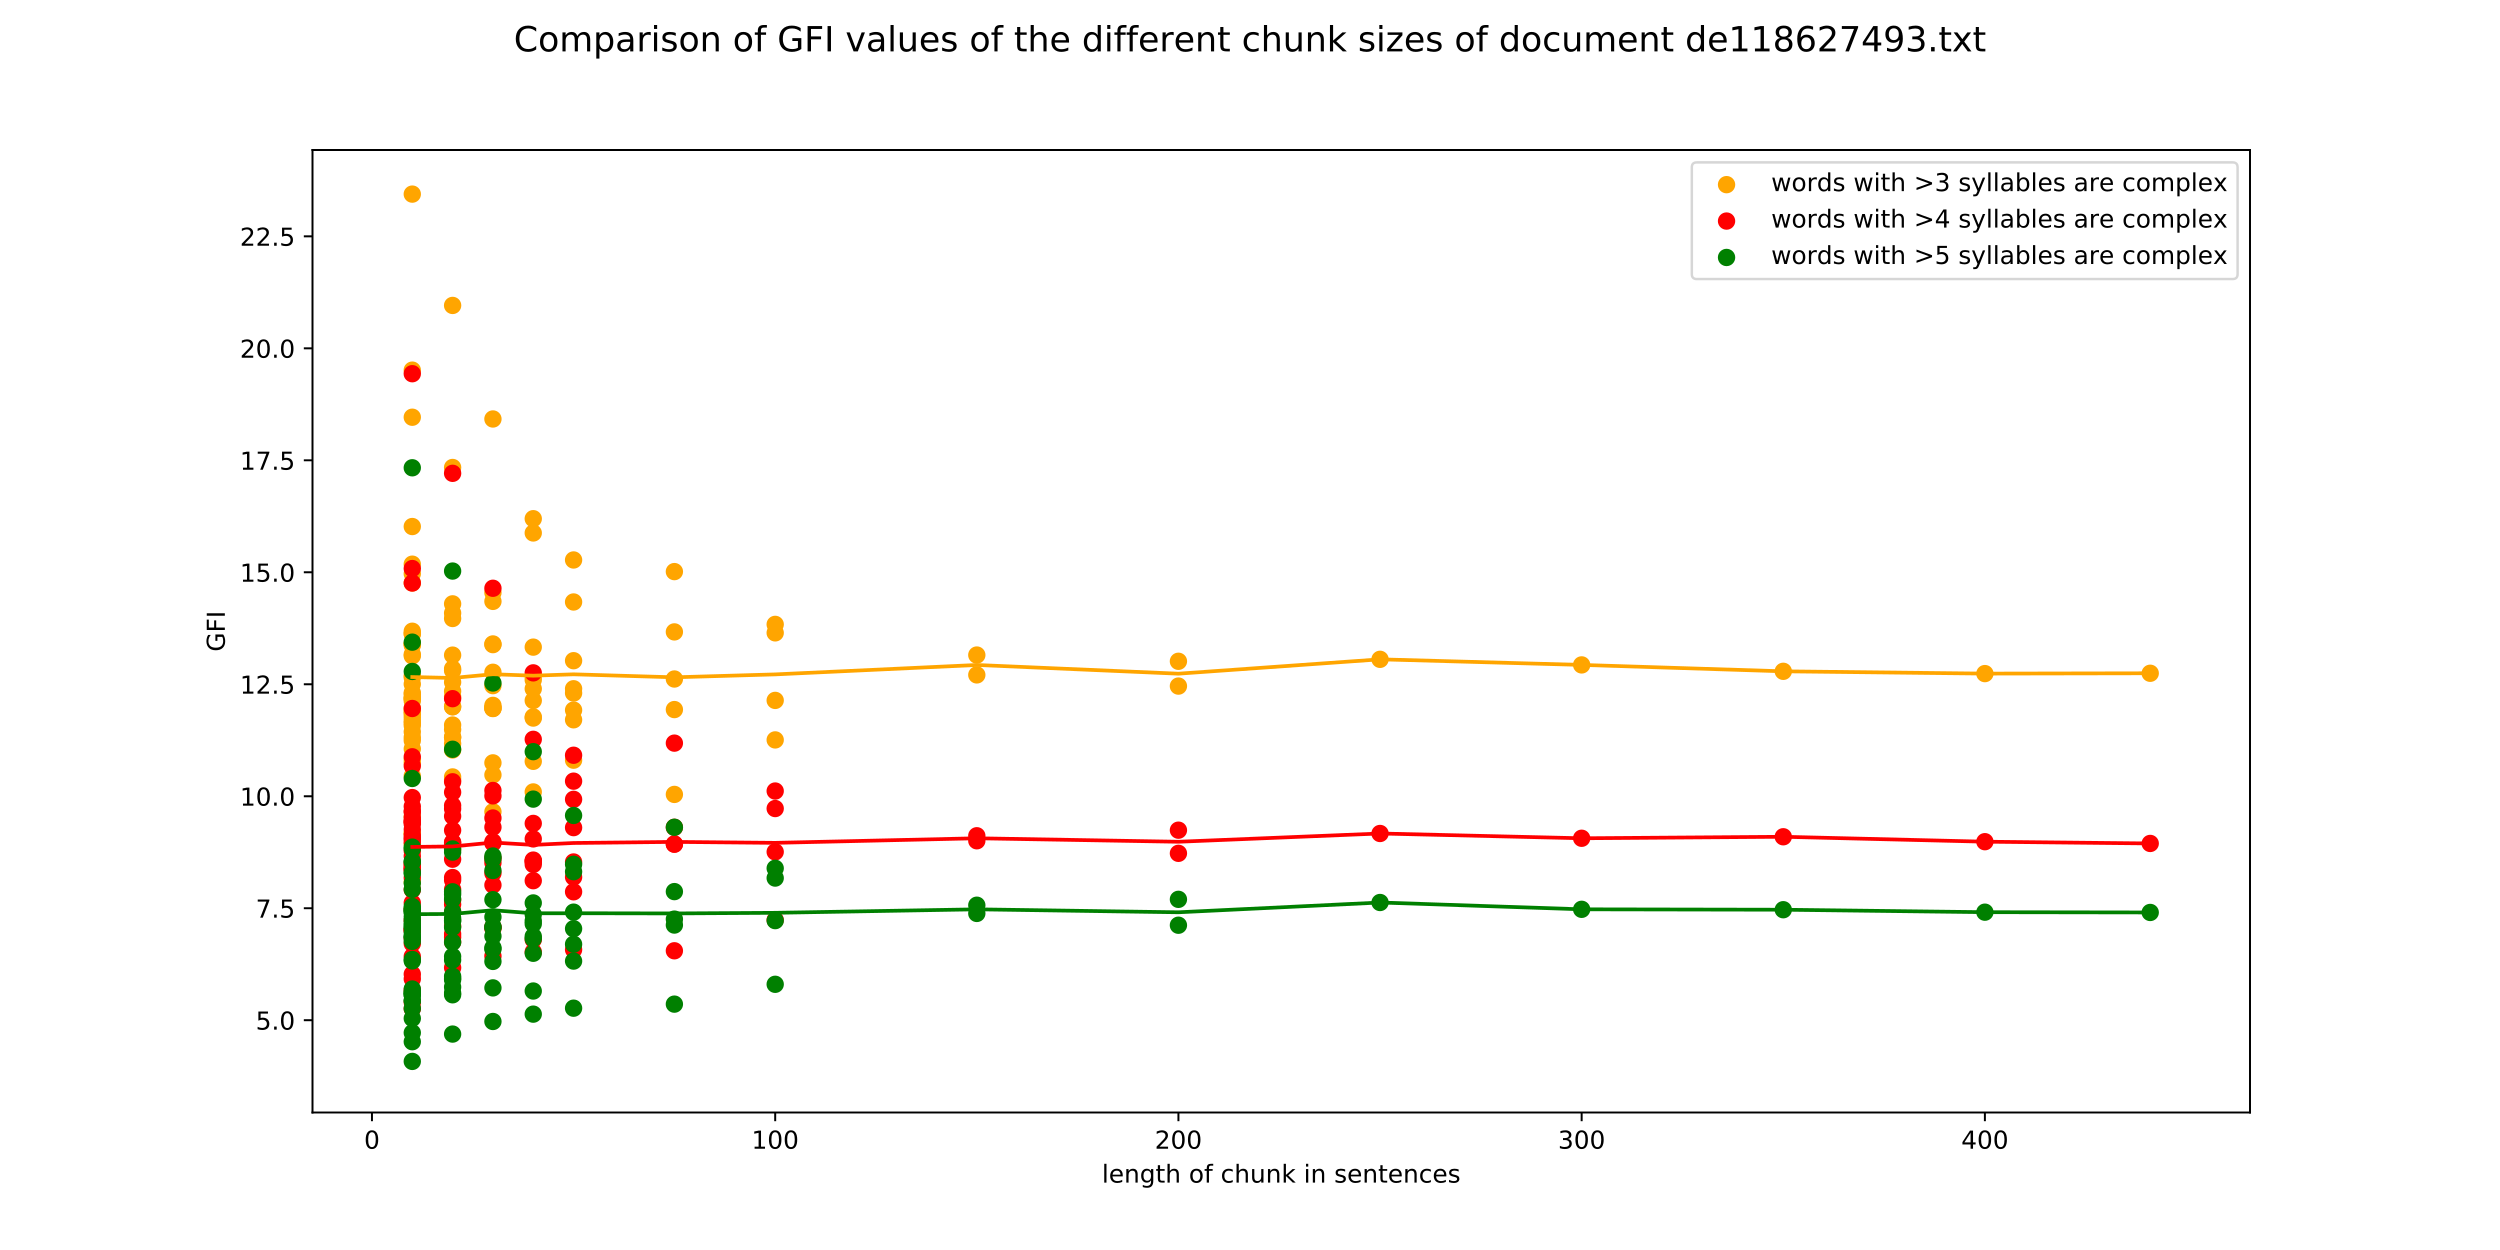 <?xml version="1.0" encoding="utf-8" standalone="no"?>
<!DOCTYPE svg PUBLIC "-//W3C//DTD SVG 1.1//EN"
  "http://www.w3.org/Graphics/SVG/1.1/DTD/svg11.dtd">
<!-- Created with matplotlib (http://matplotlib.org/) -->
<svg height="504pt" version="1.1" viewBox="0 0 1008 504" width="1008pt" xmlns="http://www.w3.org/2000/svg" xmlns:xlink="http://www.w3.org/1999/xlink">
 <defs>
  <style type="text/css">
*{stroke-linecap:butt;stroke-linejoin:round;}
  </style>
 </defs>
 <g id="figure_1">
  <g id="patch_1">
   <path d="M 0 504 
L 1008 504 
L 1008 0 
L 0 0 
z
" style="fill:#ffffff;"/>
  </g>
  <g id="axes_1">
   <g id="patch_2">
    <path d="M 126 448.56 
L 907.2 448.56 
L 907.2 60.48 
L 126 60.48 
z
" style="fill:#ffffff;"/>
   </g>
   <g id="PathCollection_1">
    <defs>
     <path d="M 0 3 
C 0.796 3 1.559 2.684 2.121 2.121 
C 2.684 1.559 3 0.796 3 0 
C 3 -0.796 2.684 -1.559 2.121 -2.121 
C 1.559 -2.684 0.796 -3 0 -3 
C -0.796 -3 -1.559 -2.684 -2.121 -2.121 
C -2.684 -1.559 -3 -0.796 -3 0 
C -3 0.796 -2.684 1.559 -2.121 2.121 
C -1.559 2.684 -0.796 3 0 3 
z
" id="mb9010a1dc9" style="stroke:#ffa500;"/>
    </defs>
    <g clip-path="url(#p3be7410801)">
     <use style="fill:#ffa500;stroke:#ffa500;" x="866.967" xlink:href="#mb9010a1dc9" y="271.463"/>
     <use style="fill:#ffa500;stroke:#ffa500;" x="800.308" xlink:href="#mb9010a1dc9" y="271.595"/>
     <use style="fill:#ffa500;stroke:#ffa500;" x="719.016" xlink:href="#mb9010a1dc9" y="270.674"/>
     <use style="fill:#ffa500;stroke:#ffa500;" x="637.724" xlink:href="#mb9010a1dc9" y="268.093"/>
     <use style="fill:#ffa500;stroke:#ffa500;" x="556.433" xlink:href="#mb9010a1dc9" y="265.841"/>
     <use style="fill:#ffa500;stroke:#ffa500;" x="475.141" xlink:href="#mb9010a1dc9" y="276.63"/>
     <use style="fill:#ffa500;stroke:#ffa500;" x="475.141" xlink:href="#mb9010a1dc9" y="266.632"/>
     <use style="fill:#ffa500;stroke:#ffa500;" x="393.85" xlink:href="#mb9010a1dc9" y="272.12"/>
     <use style="fill:#ffa500;stroke:#ffa500;" x="393.85" xlink:href="#mb9010a1dc9" y="264.114"/>
     <use style="fill:#ffa500;stroke:#ffa500;" x="312.558" xlink:href="#mb9010a1dc9" y="255.169"/>
     <use style="fill:#ffa500;stroke:#ffa500;" x="312.558" xlink:href="#mb9010a1dc9" y="298.333"/>
     <use style="fill:#ffa500;stroke:#ffa500;" x="312.558" xlink:href="#mb9010a1dc9" y="251.754"/>
     <use style="fill:#ffa500;stroke:#ffa500;" x="312.558" xlink:href="#mb9010a1dc9" y="282.404"/>
     <use style="fill:#ffa500;stroke:#ffa500;" x="271.912" xlink:href="#mb9010a1dc9" y="230.473"/>
     <use style="fill:#ffa500;stroke:#ffa500;" x="271.912" xlink:href="#mb9010a1dc9" y="320.311"/>
     <use style="fill:#ffa500;stroke:#ffa500;" x="271.912" xlink:href="#mb9010a1dc9" y="254.784"/>
     <use style="fill:#ffa500;stroke:#ffa500;" x="271.912" xlink:href="#mb9010a1dc9" y="273.776"/>
     <use style="fill:#ffa500;stroke:#ffa500;" x="271.912" xlink:href="#mb9010a1dc9" y="286.101"/>
     <use style="fill:#ffa500;stroke:#ffa500;" x="231.267" xlink:href="#mb9010a1dc9" y="242.721"/>
     <use style="fill:#ffa500;stroke:#ffa500;" x="231.267" xlink:href="#mb9010a1dc9" y="266.395"/>
     <use style="fill:#ffa500;stroke:#ffa500;" x="231.267" xlink:href="#mb9010a1dc9" y="306.507"/>
     <use style="fill:#ffa500;stroke:#ffa500;" x="231.267" xlink:href="#mb9010a1dc9" y="290.222"/>
     <use style="fill:#ffa500;stroke:#ffa500;" x="231.267" xlink:href="#mb9010a1dc9" y="225.781"/>
     <use style="fill:#ffa500;stroke:#ffa500;" x="231.267" xlink:href="#mb9010a1dc9" y="279.433"/>
     <use style="fill:#ffa500;stroke:#ffa500;" x="231.267" xlink:href="#mb9010a1dc9" y="286.312"/>
     <use style="fill:#ffa500;stroke:#ffa500;" x="231.267" xlink:href="#mb9010a1dc9" y="277.71"/>
     <use style="fill:#ffa500;stroke:#ffa500;" x="215.008" xlink:href="#mb9010a1dc9" y="260.923"/>
     <use style="fill:#ffa500;stroke:#ffa500;" x="215.008" xlink:href="#mb9010a1dc9" y="209.142"/>
     <use style="fill:#ffa500;stroke:#ffa500;" x="215.008" xlink:href="#mb9010a1dc9" y="319.31"/>
     <use style="fill:#ffa500;stroke:#ffa500;" x="215.008" xlink:href="#mb9010a1dc9" y="306.966"/>
     <use style="fill:#ffa500;stroke:#ffa500;" x="215.008" xlink:href="#mb9010a1dc9" y="289.523"/>
     <use style="fill:#ffa500;stroke:#ffa500;" x="215.008" xlink:href="#mb9010a1dc9" y="214.892"/>
     <use style="fill:#ffa500;stroke:#ffa500;" x="215.008" xlink:href="#mb9010a1dc9" y="282.453"/>
     <use style="fill:#ffa500;stroke:#ffa500;" x="215.008" xlink:href="#mb9010a1dc9" y="274.125"/>
     <use style="fill:#ffa500;stroke:#ffa500;" x="215.008" xlink:href="#mb9010a1dc9" y="289.047"/>
     <use style="fill:#ffa500;stroke:#ffa500;" x="215.008" xlink:href="#mb9010a1dc9" y="277.712"/>
     <use style="fill:#ffa500;stroke:#ffa500;" x="215.008" xlink:href="#mb9010a1dc9" y="272.673"/>
     <use style="fill:#ffa500;stroke:#ffa500;" x="198.75" xlink:href="#mb9010a1dc9" y="259.641"/>
     <use style="fill:#ffa500;stroke:#ffa500;" x="198.75" xlink:href="#mb9010a1dc9" y="168.932"/>
     <use style="fill:#ffa500;stroke:#ffa500;" x="198.75" xlink:href="#mb9010a1dc9" y="327.317"/>
     <use style="fill:#ffa500;stroke:#ffa500;" x="198.75" xlink:href="#mb9010a1dc9" y="307.587"/>
     <use style="fill:#ffa500;stroke:#ffa500;" x="198.75" xlink:href="#mb9010a1dc9" y="312.431"/>
     <use style="fill:#ffa500;stroke:#ffa500;" x="198.75" xlink:href="#mb9010a1dc9" y="285.369"/>
     <use style="fill:#ffa500;stroke:#ffa500;" x="198.75" xlink:href="#mb9010a1dc9" y="242.478"/>
     <use style="fill:#ffa500;stroke:#ffa500;" x="198.75" xlink:href="#mb9010a1dc9" y="238.967"/>
     <use style="fill:#ffa500;stroke:#ffa500;" x="198.75" xlink:href="#mb9010a1dc9" y="285.602"/>
     <use style="fill:#ffa500;stroke:#ffa500;" x="198.75" xlink:href="#mb9010a1dc9" y="271.06"/>
     <use style="fill:#ffa500;stroke:#ffa500;" x="198.75" xlink:href="#mb9010a1dc9" y="284.409"/>
     <use style="fill:#ffa500;stroke:#ffa500;" x="198.75" xlink:href="#mb9010a1dc9" y="285.689"/>
     <use style="fill:#ffa500;stroke:#ffa500;" x="198.75" xlink:href="#mb9010a1dc9" y="276.453"/>
     <use style="fill:#ffa500;stroke:#ffa500;" x="198.75" xlink:href="#mb9010a1dc9" y="259.913"/>
     <use style="fill:#ffa500;stroke:#ffa500;" x="182.492" xlink:href="#mb9010a1dc9" y="275.052"/>
     <use style="fill:#ffa500;stroke:#ffa500;" x="182.492" xlink:href="#mb9010a1dc9" y="247.199"/>
     <use style="fill:#ffa500;stroke:#ffa500;" x="182.492" xlink:href="#mb9010a1dc9" y="123.152"/>
     <use style="fill:#ffa500;stroke:#ffa500;" x="182.492" xlink:href="#mb9010a1dc9" y="314.432"/>
     <use style="fill:#ffa500;stroke:#ffa500;" x="182.492" xlink:href="#mb9010a1dc9" y="342.451"/>
     <use style="fill:#ffa500;stroke:#ffa500;" x="182.492" xlink:href="#mb9010a1dc9" y="297.298"/>
     <use style="fill:#ffa500;stroke:#ffa500;" x="182.492" xlink:href="#mb9010a1dc9" y="313.26"/>
     <use style="fill:#ffa500;stroke:#ffa500;" x="182.492" xlink:href="#mb9010a1dc9" y="299.838"/>
     <use style="fill:#ffa500;stroke:#ffa500;" x="182.492" xlink:href="#mb9010a1dc9" y="280.95"/>
     <use style="fill:#ffa500;stroke:#ffa500;" x="182.492" xlink:href="#mb9010a1dc9" y="297.239"/>
     <use style="fill:#ffa500;stroke:#ffa500;" x="182.492" xlink:href="#mb9010a1dc9" y="188.493"/>
     <use style="fill:#ffa500;stroke:#ffa500;" x="182.492" xlink:href="#mb9010a1dc9" y="243.475"/>
     <use style="fill:#ffa500;stroke:#ffa500;" x="182.492" xlink:href="#mb9010a1dc9" y="264.147"/>
     <use style="fill:#ffa500;stroke:#ffa500;" x="182.492" xlink:href="#mb9010a1dc9" y="302.384"/>
     <use style="fill:#ffa500;stroke:#ffa500;" x="182.492" xlink:href="#mb9010a1dc9" y="269.637"/>
     <use style="fill:#ffa500;stroke:#ffa500;" x="182.492" xlink:href="#mb9010a1dc9" y="278.693"/>
     <use style="fill:#ffa500;stroke:#ffa500;" x="182.492" xlink:href="#mb9010a1dc9" y="292.326"/>
     <use style="fill:#ffa500;stroke:#ffa500;" x="182.492" xlink:href="#mb9010a1dc9" y="284.905"/>
     <use style="fill:#ffa500;stroke:#ffa500;" x="182.492" xlink:href="#mb9010a1dc9" y="284.992"/>
     <use style="fill:#ffa500;stroke:#ffa500;" x="182.492" xlink:href="#mb9010a1dc9" y="270.388"/>
     <use style="fill:#ffa500;stroke:#ffa500;" x="182.492" xlink:href="#mb9010a1dc9" y="249.379"/>
     <use style="fill:#ffa500;stroke:#ffa500;" x="182.492" xlink:href="#mb9010a1dc9" y="294.159"/>
     <use style="fill:#ffa500;stroke:#ffa500;" x="166.233" xlink:href="#mb9010a1dc9" y="297.289"/>
     <use style="fill:#ffa500;stroke:#ffa500;" x="166.233" xlink:href="#mb9010a1dc9" y="254.513"/>
     <use style="fill:#ffa500;stroke:#ffa500;" x="166.233" xlink:href="#mb9010a1dc9" y="231.342"/>
     <use style="fill:#ffa500;stroke:#ffa500;" x="166.233" xlink:href="#mb9010a1dc9" y="263.85"/>
     <use style="fill:#ffa500;stroke:#ffa500;" x="166.233" xlink:href="#mb9010a1dc9" y="168.226"/>
     <use style="fill:#ffa500;stroke:#ffa500;" x="166.233" xlink:href="#mb9010a1dc9" y="78.267"/>
     <use style="fill:#ffa500;stroke:#ffa500;" x="166.233" xlink:href="#mb9010a1dc9" y="289.289"/>
     <use style="fill:#ffa500;stroke:#ffa500;" x="166.233" xlink:href="#mb9010a1dc9" y="340.389"/>
     <use style="fill:#ffa500;stroke:#ffa500;" x="166.233" xlink:href="#mb9010a1dc9" y="355.594"/>
     <use style="fill:#ffa500;stroke:#ffa500;" x="166.233" xlink:href="#mb9010a1dc9" y="329.208"/>
     <use style="fill:#ffa500;stroke:#ffa500;" x="166.233" xlink:href="#mb9010a1dc9" y="306.206"/>
     <use style="fill:#ffa500;stroke:#ffa500;" x="166.233" xlink:href="#mb9010a1dc9" y="285.519"/>
     <use style="fill:#ffa500;stroke:#ffa500;" x="166.233" xlink:href="#mb9010a1dc9" y="292.556"/>
     <use style="fill:#ffa500;stroke:#ffa500;" x="166.233" xlink:href="#mb9010a1dc9" y="335.892"/>
     <use style="fill:#ffa500;stroke:#ffa500;" x="166.233" xlink:href="#mb9010a1dc9" y="307.629"/>
     <use style="fill:#ffa500;stroke:#ffa500;" x="166.233" xlink:href="#mb9010a1dc9" y="291.503"/>
     <use style="fill:#ffa500;stroke:#ffa500;" x="166.233" xlink:href="#mb9010a1dc9" y="279.91"/>
     <use style="fill:#ffa500;stroke:#ffa500;" x="166.233" xlink:href="#mb9010a1dc9" y="281.75"/>
     <use style="fill:#ffa500;stroke:#ffa500;" x="166.233" xlink:href="#mb9010a1dc9" y="281.228"/>
     <use style="fill:#ffa500;stroke:#ffa500;" x="166.233" xlink:href="#mb9010a1dc9" y="312.881"/>
     <use style="fill:#ffa500;stroke:#ffa500;" x="166.233" xlink:href="#mb9010a1dc9" y="149.242"/>
     <use style="fill:#ffa500;stroke:#ffa500;" x="166.233" xlink:href="#mb9010a1dc9" y="227.473"/>
     <use style="fill:#ffa500;stroke:#ffa500;" x="166.233" xlink:href="#mb9010a1dc9" y="212.299"/>
     <use style="fill:#ffa500;stroke:#ffa500;" x="166.233" xlink:href="#mb9010a1dc9" y="275.828"/>
     <use style="fill:#ffa500;stroke:#ffa500;" x="166.233" xlink:href="#mb9010a1dc9" y="272.391"/>
     <use style="fill:#ffa500;stroke:#ffa500;" x="166.233" xlink:href="#mb9010a1dc9" y="255.523"/>
     <use style="fill:#ffa500;stroke:#ffa500;" x="166.233" xlink:href="#mb9010a1dc9" y="336.09"/>
     <use style="fill:#ffa500;stroke:#ffa500;" x="166.233" xlink:href="#mb9010a1dc9" y="273.199"/>
     <use style="fill:#ffa500;stroke:#ffa500;" x="166.233" xlink:href="#mb9010a1dc9" y="255.591"/>
     <use style="fill:#ffa500;stroke:#ffa500;" x="166.233" xlink:href="#mb9010a1dc9" y="282.601"/>
     <use style="fill:#ffa500;stroke:#ffa500;" x="166.233" xlink:href="#mb9010a1dc9" y="298.582"/>
     <use style="fill:#ffa500;stroke:#ffa500;" x="166.233" xlink:href="#mb9010a1dc9" y="259.576"/>
     <use style="fill:#ffa500;stroke:#ffa500;" x="166.233" xlink:href="#mb9010a1dc9" y="295.059"/>
     <use style="fill:#ffa500;stroke:#ffa500;" x="166.233" xlink:href="#mb9010a1dc9" y="287.244"/>
     <use style="fill:#ffa500;stroke:#ffa500;" x="166.233" xlink:href="#mb9010a1dc9" y="288.023"/>
     <use style="fill:#ffa500;stroke:#ffa500;" x="166.233" xlink:href="#mb9010a1dc9" y="260.19"/>
     <use style="fill:#ffa500;stroke:#ffa500;" x="166.233" xlink:href="#mb9010a1dc9" y="290.668"/>
     <use style="fill:#ffa500;stroke:#ffa500;" x="166.233" xlink:href="#mb9010a1dc9" y="279.307"/>
     <use style="fill:#ffa500;stroke:#ffa500;" x="166.233" xlink:href="#mb9010a1dc9" y="259.641"/>
     <use style="fill:#ffa500;stroke:#ffa500;" x="166.233" xlink:href="#mb9010a1dc9" y="281.512"/>
     <use style="fill:#ffa500;stroke:#ffa500;" x="166.233" xlink:href="#mb9010a1dc9" y="235.026"/>
     <use style="fill:#ffa500;stroke:#ffa500;" x="166.233" xlink:href="#mb9010a1dc9" y="264.457"/>
     <use style="fill:#ffa500;stroke:#ffa500;" x="166.233" xlink:href="#mb9010a1dc9" y="301.947"/>
     <use style="fill:#ffa500;stroke:#ffa500;" x="166.233" xlink:href="#mb9010a1dc9" y="286.67"/>
    </g>
   </g>
   <g id="PathCollection_2">
    <defs>
     <path d="M 0 3 
C 0.796 3 1.559 2.684 2.121 2.121 
C 2.684 1.559 3 0.796 3 0 
C 3 -0.796 2.684 -1.559 2.121 -2.121 
C 1.559 -2.684 0.796 -3 0 -3 
C -0.796 -3 -1.559 -2.684 -2.121 -2.121 
C -2.684 -1.559 -3 -0.796 -3 0 
C -3 0.796 -2.684 1.559 -2.121 2.121 
C -1.559 2.684 -0.796 3 0 3 
z
" id="m1f5e13f4ee" style="stroke:#ff0000;"/>
    </defs>
    <g clip-path="url(#p3be7410801)">
     <use style="fill:#ff0000;stroke:#ff0000;" x="866.967" xlink:href="#m1f5e13f4ee" y="340.078"/>
     <use style="fill:#ff0000;stroke:#ff0000;" x="800.308" xlink:href="#m1f5e13f4ee" y="339.37"/>
     <use style="fill:#ff0000;stroke:#ff0000;" x="719.016" xlink:href="#m1f5e13f4ee" y="337.385"/>
     <use style="fill:#ff0000;stroke:#ff0000;" x="637.724" xlink:href="#m1f5e13f4ee" y="337.99"/>
     <use style="fill:#ff0000;stroke:#ff0000;" x="556.433" xlink:href="#m1f5e13f4ee" y="336.062"/>
     <use style="fill:#ff0000;stroke:#ff0000;" x="475.141" xlink:href="#m1f5e13f4ee" y="344.062"/>
     <use style="fill:#ff0000;stroke:#ff0000;" x="475.141" xlink:href="#m1f5e13f4ee" y="334.73"/>
     <use style="fill:#ff0000;stroke:#ff0000;" x="393.85" xlink:href="#m1f5e13f4ee" y="339"/>
     <use style="fill:#ff0000;stroke:#ff0000;" x="393.85" xlink:href="#m1f5e13f4ee" y="336.981"/>
     <use style="fill:#ff0000;stroke:#ff0000;" x="312.558" xlink:href="#m1f5e13f4ee" y="318.944"/>
     <use style="fill:#ff0000;stroke:#ff0000;" x="312.558" xlink:href="#m1f5e13f4ee" y="370.938"/>
     <use style="fill:#ff0000;stroke:#ff0000;" x="312.558" xlink:href="#m1f5e13f4ee" y="326.004"/>
     <use style="fill:#ff0000;stroke:#ff0000;" x="312.558" xlink:href="#m1f5e13f4ee" y="343.472"/>
     <use style="fill:#ff0000;stroke:#ff0000;" x="271.912" xlink:href="#m1f5e13f4ee" y="299.632"/>
     <use style="fill:#ff0000;stroke:#ff0000;" x="271.912" xlink:href="#m1f5e13f4ee" y="383.356"/>
     <use style="fill:#ff0000;stroke:#ff0000;" x="271.912" xlink:href="#m1f5e13f4ee" y="333.584"/>
     <use style="fill:#ff0000;stroke:#ff0000;" x="271.912" xlink:href="#m1f5e13f4ee" y="340.365"/>
     <use style="fill:#ff0000;stroke:#ff0000;" x="271.912" xlink:href="#m1f5e13f4ee" y="340.326"/>
     <use style="fill:#ff0000;stroke:#ff0000;" x="231.267" xlink:href="#m1f5e13f4ee" y="314.963"/>
     <use style="fill:#ff0000;stroke:#ff0000;" x="231.267" xlink:href="#m1f5e13f4ee" y="322.292"/>
     <use style="fill:#ff0000;stroke:#ff0000;" x="231.267" xlink:href="#m1f5e13f4ee" y="382.907"/>
     <use style="fill:#ff0000;stroke:#ff0000;" x="231.267" xlink:href="#m1f5e13f4ee" y="359.574"/>
     <use style="fill:#ff0000;stroke:#ff0000;" x="231.267" xlink:href="#m1f5e13f4ee" y="304.517"/>
     <use style="fill:#ff0000;stroke:#ff0000;" x="231.267" xlink:href="#m1f5e13f4ee" y="347.552"/>
     <use style="fill:#ff0000;stroke:#ff0000;" x="231.267" xlink:href="#m1f5e13f4ee" y="333.697"/>
     <use style="fill:#ff0000;stroke:#ff0000;" x="231.267" xlink:href="#m1f5e13f4ee" y="353.658"/>
     <use style="fill:#ff0000;stroke:#ff0000;" x="215.008" xlink:href="#m1f5e13f4ee" y="338.247"/>
     <use style="fill:#ff0000;stroke:#ff0000;" x="215.008" xlink:href="#m1f5e13f4ee" y="271.299"/>
     <use style="fill:#ff0000;stroke:#ff0000;" x="215.008" xlink:href="#m1f5e13f4ee" y="378.865"/>
     <use style="fill:#ff0000;stroke:#ff0000;" x="215.008" xlink:href="#m1f5e13f4ee" y="383.788"/>
     <use style="fill:#ff0000;stroke:#ff0000;" x="215.008" xlink:href="#m1f5e13f4ee" y="355.092"/>
     <use style="fill:#ff0000;stroke:#ff0000;" x="215.008" xlink:href="#m1f5e13f4ee" y="298.098"/>
     <use style="fill:#ff0000;stroke:#ff0000;" x="215.008" xlink:href="#m1f5e13f4ee" y="348.549"/>
     <use style="fill:#ff0000;stroke:#ff0000;" x="215.008" xlink:href="#m1f5e13f4ee" y="332.002"/>
     <use style="fill:#ff0000;stroke:#ff0000;" x="215.008" xlink:href="#m1f5e13f4ee" y="346.793"/>
     <use style="fill:#ff0000;stroke:#ff0000;" x="215.008" xlink:href="#m1f5e13f4ee" y="347.216"/>
     <use style="fill:#ff0000;stroke:#ff0000;" x="215.008" xlink:href="#m1f5e13f4ee" y="347.369"/>
     <use style="fill:#ff0000;stroke:#ff0000;" x="198.75" xlink:href="#m1f5e13f4ee" y="339.408"/>
     <use style="fill:#ff0000;stroke:#ff0000;" x="198.75" xlink:href="#m1f5e13f4ee" y="237.191"/>
     <use style="fill:#ff0000;stroke:#ff0000;" x="198.75" xlink:href="#m1f5e13f4ee" y="373.725"/>
     <use style="fill:#ff0000;stroke:#ff0000;" x="198.75" xlink:href="#m1f5e13f4ee" y="374.352"/>
     <use style="fill:#ff0000;stroke:#ff0000;" x="198.75" xlink:href="#m1f5e13f4ee" y="385.484"/>
     <use style="fill:#ff0000;stroke:#ff0000;" x="198.75" xlink:href="#m1f5e13f4ee" y="356.851"/>
     <use style="fill:#ff0000;stroke:#ff0000;" x="198.75" xlink:href="#m1f5e13f4ee" y="318.72"/>
     <use style="fill:#ff0000;stroke:#ff0000;" x="198.75" xlink:href="#m1f5e13f4ee" y="320.902"/>
     <use style="fill:#ff0000;stroke:#ff0000;" x="198.75" xlink:href="#m1f5e13f4ee" y="347.878"/>
     <use style="fill:#ff0000;stroke:#ff0000;" x="198.75" xlink:href="#m1f5e13f4ee" y="339.928"/>
     <use style="fill:#ff0000;stroke:#ff0000;" x="198.75" xlink:href="#m1f5e13f4ee" y="329.818"/>
     <use style="fill:#ff0000;stroke:#ff0000;" x="198.75" xlink:href="#m1f5e13f4ee" y="352.083"/>
     <use style="fill:#ff0000;stroke:#ff0000;" x="198.75" xlink:href="#m1f5e13f4ee" y="346.049"/>
     <use style="fill:#ff0000;stroke:#ff0000;" x="198.75" xlink:href="#m1f5e13f4ee" y="333.528"/>
     <use style="fill:#ff0000;stroke:#ff0000;" x="182.492" xlink:href="#m1f5e13f4ee" y="358.597"/>
     <use style="fill:#ff0000;stroke:#ff0000;" x="182.492" xlink:href="#m1f5e13f4ee" y="319.441"/>
     <use style="fill:#ff0000;stroke:#ff0000;" x="182.492" xlink:href="#m1f5e13f4ee" y="190.846"/>
     <use style="fill:#ff0000;stroke:#ff0000;" x="182.492" xlink:href="#m1f5e13f4ee" y="364.63"/>
     <use style="fill:#ff0000;stroke:#ff0000;" x="182.492" xlink:href="#m1f5e13f4ee" y="379.771"/>
     <use style="fill:#ff0000;stroke:#ff0000;" x="182.492" xlink:href="#m1f5e13f4ee" y="377.846"/>
     <use style="fill:#ff0000;stroke:#ff0000;" x="182.492" xlink:href="#m1f5e13f4ee" y="390.183"/>
     <use style="fill:#ff0000;stroke:#ff0000;" x="182.492" xlink:href="#m1f5e13f4ee" y="376.578"/>
     <use style="fill:#ff0000;stroke:#ff0000;" x="182.492" xlink:href="#m1f5e13f4ee" y="346.432"/>
     <use style="fill:#ff0000;stroke:#ff0000;" x="182.492" xlink:href="#m1f5e13f4ee" y="362.914"/>
     <use style="fill:#ff0000;stroke:#ff0000;" x="182.492" xlink:href="#m1f5e13f4ee" y="281.709"/>
     <use style="fill:#ff0000;stroke:#ff0000;" x="182.492" xlink:href="#m1f5e13f4ee" y="315.216"/>
     <use style="fill:#ff0000;stroke:#ff0000;" x="182.492" xlink:href="#m1f5e13f4ee" y="326.128"/>
     <use style="fill:#ff0000;stroke:#ff0000;" x="182.492" xlink:href="#m1f5e13f4ee" y="373.358"/>
     <use style="fill:#ff0000;stroke:#ff0000;" x="182.492" xlink:href="#m1f5e13f4ee" y="334.758"/>
     <use style="fill:#ff0000;stroke:#ff0000;" x="182.492" xlink:href="#m1f5e13f4ee" y="329.094"/>
     <use style="fill:#ff0000;stroke:#ff0000;" x="182.492" xlink:href="#m1f5e13f4ee" y="339.912"/>
     <use style="fill:#ff0000;stroke:#ff0000;" x="182.492" xlink:href="#m1f5e13f4ee" y="353.82"/>
     <use style="fill:#ff0000;stroke:#ff0000;" x="182.492" xlink:href="#m1f5e13f4ee" y="339.594"/>
     <use style="fill:#ff0000;stroke:#ff0000;" x="182.492" xlink:href="#m1f5e13f4ee" y="354.882"/>
     <use style="fill:#ff0000;stroke:#ff0000;" x="182.492" xlink:href="#m1f5e13f4ee" y="324.777"/>
     <use style="fill:#ff0000;stroke:#ff0000;" x="182.492" xlink:href="#m1f5e13f4ee" y="367.765"/>
     <use style="fill:#ff0000;stroke:#ff0000;" x="166.233" xlink:href="#m1f5e13f4ee" y="380.445"/>
     <use style="fill:#ff0000;stroke:#ff0000;" x="166.233" xlink:href="#m1f5e13f4ee" y="338.408"/>
     <use style="fill:#ff0000;stroke:#ff0000;" x="166.233" xlink:href="#m1f5e13f4ee" y="305.137"/>
     <use style="fill:#ff0000;stroke:#ff0000;" x="166.233" xlink:href="#m1f5e13f4ee" y="334.431"/>
     <use style="fill:#ff0000;stroke:#ff0000;" x="166.233" xlink:href="#m1f5e13f4ee" y="229.241"/>
     <use style="fill:#ff0000;stroke:#ff0000;" x="166.233" xlink:href="#m1f5e13f4ee" y="150.682"/>
     <use style="fill:#ff0000;stroke:#ff0000;" x="166.233" xlink:href="#m1f5e13f4ee" y="336.721"/>
     <use style="fill:#ff0000;stroke:#ff0000;" x="166.233" xlink:href="#m1f5e13f4ee" y="394.706"/>
     <use style="fill:#ff0000;stroke:#ff0000;" x="166.233" xlink:href="#m1f5e13f4ee" y="392.779"/>
     <use style="fill:#ff0000;stroke:#ff0000;" x="166.233" xlink:href="#m1f5e13f4ee" y="366.665"/>
     <use style="fill:#ff0000;stroke:#ff0000;" x="166.233" xlink:href="#m1f5e13f4ee" y="404.16"/>
     <use style="fill:#ff0000;stroke:#ff0000;" x="166.233" xlink:href="#m1f5e13f4ee" y="353.914"/>
     <use style="fill:#ff0000;stroke:#ff0000;" x="166.233" xlink:href="#m1f5e13f4ee" y="374.937"/>
     <use style="fill:#ff0000;stroke:#ff0000;" x="166.233" xlink:href="#m1f5e13f4ee" y="406.716"/>
     <use style="fill:#ff0000;stroke:#ff0000;" x="166.233" xlink:href="#m1f5e13f4ee" y="374.711"/>
     <use style="fill:#ff0000;stroke:#ff0000;" x="166.233" xlink:href="#m1f5e13f4ee" y="378.41"/>
     <use style="fill:#ff0000;stroke:#ff0000;" x="166.233" xlink:href="#m1f5e13f4ee" y="349.294"/>
     <use style="fill:#ff0000;stroke:#ff0000;" x="166.233" xlink:href="#m1f5e13f4ee" y="343.047"/>
     <use style="fill:#ff0000;stroke:#ff0000;" x="166.233" xlink:href="#m1f5e13f4ee" y="339.659"/>
     <use style="fill:#ff0000;stroke:#ff0000;" x="166.233" xlink:href="#m1f5e13f4ee" y="385.643"/>
     <use style="fill:#ff0000;stroke:#ff0000;" x="166.233" xlink:href="#m1f5e13f4ee" y="235.073"/>
     <use style="fill:#ff0000;stroke:#ff0000;" x="166.233" xlink:href="#m1f5e13f4ee" y="332.28"/>
     <use style="fill:#ff0000;stroke:#ff0000;" x="166.233" xlink:href="#m1f5e13f4ee" y="285.669"/>
     <use style="fill:#ff0000;stroke:#ff0000;" x="166.233" xlink:href="#m1f5e13f4ee" y="345.213"/>
     <use style="fill:#ff0000;stroke:#ff0000;" x="166.233" xlink:href="#m1f5e13f4ee" y="326.993"/>
     <use style="fill:#ff0000;stroke:#ff0000;" x="166.233" xlink:href="#m1f5e13f4ee" y="325.155"/>
     <use style="fill:#ff0000;stroke:#ff0000;" x="166.233" xlink:href="#m1f5e13f4ee" y="399.159"/>
     <use style="fill:#ff0000;stroke:#ff0000;" x="166.233" xlink:href="#m1f5e13f4ee" y="350.438"/>
     <use style="fill:#ff0000;stroke:#ff0000;" x="166.233" xlink:href="#m1f5e13f4ee" y="331.194"/>
     <use style="fill:#ff0000;stroke:#ff0000;" x="166.233" xlink:href="#m1f5e13f4ee" y="337.868"/>
     <use style="fill:#ff0000;stroke:#ff0000;" x="166.233" xlink:href="#m1f5e13f4ee" y="350.183"/>
     <use style="fill:#ff0000;stroke:#ff0000;" x="166.233" xlink:href="#m1f5e13f4ee" y="308.83"/>
     <use style="fill:#ff0000;stroke:#ff0000;" x="166.233" xlink:href="#m1f5e13f4ee" y="330.981"/>
     <use style="fill:#ff0000;stroke:#ff0000;" x="166.233" xlink:href="#m1f5e13f4ee" y="348.626"/>
     <use style="fill:#ff0000;stroke:#ff0000;" x="166.233" xlink:href="#m1f5e13f4ee" y="329.628"/>
     <use style="fill:#ff0000;stroke:#ff0000;" x="166.233" xlink:href="#m1f5e13f4ee" y="375.265"/>
     <use style="fill:#ff0000;stroke:#ff0000;" x="166.233" xlink:href="#m1f5e13f4ee" y="347.934"/>
     <use style="fill:#ff0000;stroke:#ff0000;" x="166.233" xlink:href="#m1f5e13f4ee" y="331.481"/>
     <use style="fill:#ff0000;stroke:#ff0000;" x="166.233" xlink:href="#m1f5e13f4ee" y="358.715"/>
     <use style="fill:#ff0000;stroke:#ff0000;" x="166.233" xlink:href="#m1f5e13f4ee" y="350.727"/>
     <use style="fill:#ff0000;stroke:#ff0000;" x="166.233" xlink:href="#m1f5e13f4ee" y="321.582"/>
     <use style="fill:#ff0000;stroke:#ff0000;" x="166.233" xlink:href="#m1f5e13f4ee" y="327.436"/>
     <use style="fill:#ff0000;stroke:#ff0000;" x="166.233" xlink:href="#m1f5e13f4ee" y="364.03"/>
     <use style="fill:#ff0000;stroke:#ff0000;" x="166.233" xlink:href="#m1f5e13f4ee" y="371.041"/>
    </g>
   </g>
   <g id="PathCollection_3">
    <defs>
     <path d="M 0 3 
C 0.796 3 1.559 2.684 2.121 2.121 
C 2.684 1.559 3 0.796 3 0 
C 3 -0.796 2.684 -1.559 2.121 -2.121 
C 1.559 -2.684 0.796 -3 0 -3 
C -0.796 -3 -1.559 -2.684 -2.121 -2.121 
C -2.684 -1.559 -3 -0.796 -3 0 
C -3 0.796 -2.684 1.559 -2.121 2.121 
C -1.559 2.684 -0.796 3 0 3 
z
" id="m6bca5d85b1" style="stroke:#008000;"/>
    </defs>
    <g clip-path="url(#p3be7410801)">
     <use style="fill:#008000;stroke:#008000;" x="866.967" xlink:href="#m6bca5d85b1" y="367.904"/>
     <use style="fill:#008000;stroke:#008000;" x="800.308" xlink:href="#m6bca5d85b1" y="367.792"/>
     <use style="fill:#008000;stroke:#008000;" x="719.016" xlink:href="#m6bca5d85b1" y="366.799"/>
     <use style="fill:#008000;stroke:#008000;" x="637.724" xlink:href="#m6bca5d85b1" y="366.636"/>
     <use style="fill:#008000;stroke:#008000;" x="556.433" xlink:href="#m6bca5d85b1" y="363.889"/>
     <use style="fill:#008000;stroke:#008000;" x="475.141" xlink:href="#m6bca5d85b1" y="373.053"/>
     <use style="fill:#008000;stroke:#008000;" x="475.141" xlink:href="#m6bca5d85b1" y="362.616"/>
     <use style="fill:#008000;stroke:#008000;" x="393.85" xlink:href="#m6bca5d85b1" y="368.296"/>
     <use style="fill:#008000;stroke:#008000;" x="393.85" xlink:href="#m6bca5d85b1" y="364.985"/>
     <use style="fill:#008000;stroke:#008000;" x="312.558" xlink:href="#m6bca5d85b1" y="350.098"/>
     <use style="fill:#008000;stroke:#008000;" x="312.558" xlink:href="#m6bca5d85b1" y="396.869"/>
     <use style="fill:#008000;stroke:#008000;" x="312.558" xlink:href="#m6bca5d85b1" y="354.035"/>
     <use style="fill:#008000;stroke:#008000;" x="312.558" xlink:href="#m6bca5d85b1" y="371.189"/>
     <use style="fill:#008000;stroke:#008000;" x="271.912" xlink:href="#m6bca5d85b1" y="333.551"/>
     <use style="fill:#008000;stroke:#008000;" x="271.912" xlink:href="#m6bca5d85b1" y="404.866"/>
     <use style="fill:#008000;stroke:#008000;" x="271.912" xlink:href="#m6bca5d85b1" y="359.497"/>
     <use style="fill:#008000;stroke:#008000;" x="271.912" xlink:href="#m6bca5d85b1" y="370.584"/>
     <use style="fill:#008000;stroke:#008000;" x="271.912" xlink:href="#m6bca5d85b1" y="372.979"/>
     <use style="fill:#008000;stroke:#008000;" x="231.267" xlink:href="#m6bca5d85b1" y="351.463"/>
     <use style="fill:#008000;stroke:#008000;" x="231.267" xlink:href="#m6bca5d85b1" y="348.473"/>
     <use style="fill:#008000;stroke:#008000;" x="231.267" xlink:href="#m6bca5d85b1" y="406.501"/>
     <use style="fill:#008000;stroke:#008000;" x="231.267" xlink:href="#m6bca5d85b1" y="387.509"/>
     <use style="fill:#008000;stroke:#008000;" x="231.267" xlink:href="#m6bca5d85b1" y="328.796"/>
     <use style="fill:#008000;stroke:#008000;" x="231.267" xlink:href="#m6bca5d85b1" y="380.716"/>
     <use style="fill:#008000;stroke:#008000;" x="231.267" xlink:href="#m6bca5d85b1" y="367.781"/>
     <use style="fill:#008000;stroke:#008000;" x="231.267" xlink:href="#m6bca5d85b1" y="374.454"/>
     <use style="fill:#008000;stroke:#008000;" x="215.008" xlink:href="#m6bca5d85b1" y="372.489"/>
     <use style="fill:#008000;stroke:#008000;" x="215.008" xlink:href="#m6bca5d85b1" y="303.069"/>
     <use style="fill:#008000;stroke:#008000;" x="215.008" xlink:href="#m6bca5d85b1" y="399.578"/>
     <use style="fill:#008000;stroke:#008000;" x="215.008" xlink:href="#m6bca5d85b1" y="408.903"/>
     <use style="fill:#008000;stroke:#008000;" x="215.008" xlink:href="#m6bca5d85b1" y="384.364"/>
     <use style="fill:#008000;stroke:#008000;" x="215.008" xlink:href="#m6bca5d85b1" y="322.204"/>
     <use style="fill:#008000;stroke:#008000;" x="215.008" xlink:href="#m6bca5d85b1" y="377.537"/>
     <use style="fill:#008000;stroke:#008000;" x="215.008" xlink:href="#m6bca5d85b1" y="371.274"/>
     <use style="fill:#008000;stroke:#008000;" x="215.008" xlink:href="#m6bca5d85b1" y="378.498"/>
     <use style="fill:#008000;stroke:#008000;" x="215.008" xlink:href="#m6bca5d85b1" y="364.066"/>
     <use style="fill:#008000;stroke:#008000;" x="215.008" xlink:href="#m6bca5d85b1" y="368.711"/>
     <use style="fill:#008000;stroke:#008000;" x="198.75" xlink:href="#m6bca5d85b1" y="374.023"/>
     <use style="fill:#008000;stroke:#008000;" x="198.75" xlink:href="#m6bca5d85b1" y="275.386"/>
     <use style="fill:#008000;stroke:#008000;" x="198.75" xlink:href="#m6bca5d85b1" y="387.648"/>
     <use style="fill:#008000;stroke:#008000;" x="198.75" xlink:href="#m6bca5d85b1" y="398.318"/>
     <use style="fill:#008000;stroke:#008000;" x="198.75" xlink:href="#m6bca5d85b1" y="411.865"/>
     <use style="fill:#008000;stroke:#008000;" x="198.75" xlink:href="#m6bca5d85b1" y="382.704"/>
     <use style="fill:#008000;stroke:#008000;" x="198.75" xlink:href="#m6bca5d85b1" y="346.217"/>
     <use style="fill:#008000;stroke:#008000;" x="198.75" xlink:href="#m6bca5d85b1" y="345.135"/>
     <use style="fill:#008000;stroke:#008000;" x="198.75" xlink:href="#m6bca5d85b1" y="377.462"/>
     <use style="fill:#008000;stroke:#008000;" x="198.75" xlink:href="#m6bca5d85b1" y="373.66"/>
     <use style="fill:#008000;stroke:#008000;" x="198.75" xlink:href="#m6bca5d85b1" y="369.723"/>
     <use style="fill:#008000;stroke:#008000;" x="198.75" xlink:href="#m6bca5d85b1" y="382.118"/>
     <use style="fill:#008000;stroke:#008000;" x="198.75" xlink:href="#m6bca5d85b1" y="362.753"/>
     <use style="fill:#008000;stroke:#008000;" x="198.75" xlink:href="#m6bca5d85b1" y="350.994"/>
     <use style="fill:#008000;stroke:#008000;" x="182.492" xlink:href="#m6bca5d85b1" y="385.627"/>
     <use style="fill:#008000;stroke:#008000;" x="182.492" xlink:href="#m6bca5d85b1" y="359.574"/>
     <use style="fill:#008000;stroke:#008000;" x="182.492" xlink:href="#m6bca5d85b1" y="230.251"/>
     <use style="fill:#008000;stroke:#008000;" x="182.492" xlink:href="#m6bca5d85b1" y="379.909"/>
     <use style="fill:#008000;stroke:#008000;" x="182.492" xlink:href="#m6bca5d85b1" y="401.097"/>
     <use style="fill:#008000;stroke:#008000;" x="182.492" xlink:href="#m6bca5d85b1" y="397.984"/>
     <use style="fill:#008000;stroke:#008000;" x="182.492" xlink:href="#m6bca5d85b1" y="416.94"/>
     <use style="fill:#008000;stroke:#008000;" x="182.492" xlink:href="#m6bca5d85b1" y="400.395"/>
     <use style="fill:#008000;stroke:#008000;" x="182.492" xlink:href="#m6bca5d85b1" y="373.893"/>
     <use style="fill:#008000;stroke:#008000;" x="182.492" xlink:href="#m6bca5d85b1" y="394.437"/>
     <use style="fill:#008000;stroke:#008000;" x="182.492" xlink:href="#m6bca5d85b1" y="302.101"/>
     <use style="fill:#008000;stroke:#008000;" x="182.492" xlink:href="#m6bca5d85b1" y="343.578"/>
     <use style="fill:#008000;stroke:#008000;" x="182.492" xlink:href="#m6bca5d85b1" y="362.464"/>
     <use style="fill:#008000;stroke:#008000;" x="182.492" xlink:href="#m6bca5d85b1" y="393.636"/>
     <use style="fill:#008000;stroke:#008000;" x="182.492" xlink:href="#m6bca5d85b1" y="371.386"/>
     <use style="fill:#008000;stroke:#008000;" x="182.492" xlink:href="#m6bca5d85b1" y="371.095"/>
     <use style="fill:#008000;stroke:#008000;" x="182.492" xlink:href="#m6bca5d85b1" y="370.192"/>
     <use style="fill:#008000;stroke:#008000;" x="182.492" xlink:href="#m6bca5d85b1" y="387.09"/>
     <use style="fill:#008000;stroke:#008000;" x="182.492" xlink:href="#m6bca5d85b1" y="360.595"/>
     <use style="fill:#008000;stroke:#008000;" x="182.492" xlink:href="#m6bca5d85b1" y="367.555"/>
     <use style="fill:#008000;stroke:#008000;" x="182.492" xlink:href="#m6bca5d85b1" y="342.312"/>
     <use style="fill:#008000;stroke:#008000;" x="182.492" xlink:href="#m6bca5d85b1" y="395.025"/>
     <use style="fill:#008000;stroke:#008000;" x="166.233" xlink:href="#m6bca5d85b1" y="401.235"/>
     <use style="fill:#008000;stroke:#008000;" x="166.233" xlink:href="#m6bca5d85b1" y="371.032"/>
     <use style="fill:#008000;stroke:#008000;" x="166.233" xlink:href="#m6bca5d85b1" y="351.745"/>
     <use style="fill:#008000;stroke:#008000;" x="166.233" xlink:href="#m6bca5d85b1" y="367.646"/>
     <use style="fill:#008000;stroke:#008000;" x="166.233" xlink:href="#m6bca5d85b1" y="270.731"/>
     <use style="fill:#008000;stroke:#008000;" x="166.233" xlink:href="#m6bca5d85b1" y="188.612"/>
     <use style="fill:#008000;stroke:#008000;" x="166.233" xlink:href="#m6bca5d85b1" y="358.612"/>
     <use style="fill:#008000;stroke:#008000;" x="166.233" xlink:href="#m6bca5d85b1" y="400.136"/>
     <use style="fill:#008000;stroke:#008000;" x="166.233" xlink:href="#m6bca5d85b1" y="403.402"/>
     <use style="fill:#008000;stroke:#008000;" x="166.233" xlink:href="#m6bca5d85b1" y="398.773"/>
     <use style="fill:#008000;stroke:#008000;" x="166.233" xlink:href="#m6bca5d85b1" y="416.405"/>
     <use style="fill:#008000;stroke:#008000;" x="166.233" xlink:href="#m6bca5d85b1" y="379.562"/>
     <use style="fill:#008000;stroke:#008000;" x="166.233" xlink:href="#m6bca5d85b1" y="406.62"/>
     <use style="fill:#008000;stroke:#008000;" x="166.233" xlink:href="#m6bca5d85b1" y="427.964"/>
     <use style="fill:#008000;stroke:#008000;" x="166.233" xlink:href="#m6bca5d85b1" y="400.512"/>
     <use style="fill:#008000;stroke:#008000;" x="166.233" xlink:href="#m6bca5d85b1" y="400.136"/>
     <use style="fill:#008000;stroke:#008000;" x="166.233" xlink:href="#m6bca5d85b1" y="369.701"/>
     <use style="fill:#008000;stroke:#008000;" x="166.233" xlink:href="#m6bca5d85b1" y="378.074"/>
     <use style="fill:#008000;stroke:#008000;" x="166.233" xlink:href="#m6bca5d85b1" y="387.465"/>
     <use style="fill:#008000;stroke:#008000;" x="166.233" xlink:href="#m6bca5d85b1" y="401.235"/>
     <use style="fill:#008000;stroke:#008000;" x="166.233" xlink:href="#m6bca5d85b1" y="258.916"/>
     <use style="fill:#008000;stroke:#008000;" x="166.233" xlink:href="#m6bca5d85b1" y="347.252"/>
     <use style="fill:#008000;stroke:#008000;" x="166.233" xlink:href="#m6bca5d85b1" y="313.889"/>
     <use style="fill:#008000;stroke:#008000;" x="166.233" xlink:href="#m6bca5d85b1" y="373.783"/>
     <use style="fill:#008000;stroke:#008000;" x="166.233" xlink:href="#m6bca5d85b1" y="352.195"/>
     <use style="fill:#008000;stroke:#008000;" x="166.233" xlink:href="#m6bca5d85b1" y="373.026"/>
     <use style="fill:#008000;stroke:#008000;" x="166.233" xlink:href="#m6bca5d85b1" y="410.626"/>
     <use style="fill:#008000;stroke:#008000;" x="166.233" xlink:href="#m6bca5d85b1" y="377.7"/>
     <use style="fill:#008000;stroke:#008000;" x="166.233" xlink:href="#m6bca5d85b1" y="377.395"/>
     <use style="fill:#008000;stroke:#008000;" x="166.233" xlink:href="#m6bca5d85b1" y="365.5"/>
     <use style="fill:#008000;stroke:#008000;" x="166.233" xlink:href="#m6bca5d85b1" y="375.984"/>
     <use style="fill:#008000;stroke:#008000;" x="166.233" xlink:href="#m6bca5d85b1" y="366.297"/>
     <use style="fill:#008000;stroke:#008000;" x="166.233" xlink:href="#m6bca5d85b1" y="366.902"/>
     <use style="fill:#008000;stroke:#008000;" x="166.233" xlink:href="#m6bca5d85b1" y="372.233"/>
     <use style="fill:#008000;stroke:#008000;" x="166.233" xlink:href="#m6bca5d85b1" y="356.105"/>
     <use style="fill:#008000;stroke:#008000;" x="166.233" xlink:href="#m6bca5d85b1" y="420.017"/>
     <use style="fill:#008000;stroke:#008000;" x="166.233" xlink:href="#m6bca5d85b1" y="374.364"/>
     <use style="fill:#008000;stroke:#008000;" x="166.233" xlink:href="#m6bca5d85b1" y="347.535"/>
     <use style="fill:#008000;stroke:#008000;" x="166.233" xlink:href="#m6bca5d85b1" y="366.972"/>
     <use style="fill:#008000;stroke:#008000;" x="166.233" xlink:href="#m6bca5d85b1" y="368.029"/>
     <use style="fill:#008000;stroke:#008000;" x="166.233" xlink:href="#m6bca5d85b1" y="341.557"/>
     <use style="fill:#008000;stroke:#008000;" x="166.233" xlink:href="#m6bca5d85b1" y="342.256"/>
     <use style="fill:#008000;stroke:#008000;" x="166.233" xlink:href="#m6bca5d85b1" y="403.537"/>
     <use style="fill:#008000;stroke:#008000;" x="166.233" xlink:href="#m6bca5d85b1" y="386.86"/>
    </g>
   </g>
   <g id="matplotlib.axis_1">
    <g id="xtick_1">
     <g id="line2d_1">
      <defs>
       <path d="M 0 0 
L 0 3.5 
" id="m8e7e94d838" style="stroke:#000000;stroke-width:0.8;"/>
      </defs>
      <g>
       <use style="stroke:#000000;stroke-width:0.8;" x="149.975" xlink:href="#m8e7e94d838" y="448.56"/>
      </g>
     </g>
     <g id="text_1">
      <!-- 0 -->
      <defs>
       <path d="M 31.781 66.406 
Q 24.172 66.406 20.328 58.906 
Q 16.5 51.422 16.5 36.375 
Q 16.5 21.391 20.328 13.891 
Q 24.172 6.391 31.781 6.391 
Q 39.453 6.391 43.281 13.891 
Q 47.125 21.391 47.125 36.375 
Q 47.125 51.422 43.281 58.906 
Q 39.453 66.406 31.781 66.406 
z
M 31.781 74.219 
Q 44.047 74.219 50.516 64.516 
Q 56.984 54.828 56.984 36.375 
Q 56.984 17.969 50.516 8.266 
Q 44.047 -1.422 31.781 -1.422 
Q 19.531 -1.422 13.062 8.266 
Q 6.594 17.969 6.594 36.375 
Q 6.594 54.828 13.062 64.516 
Q 19.531 74.219 31.781 74.219 
z
" id="DejaVuSans-30"/>
      </defs>
      <g transform="translate(146.794 463.158)scale(0.1 -0.1)">
       <use xlink:href="#DejaVuSans-30"/>
      </g>
     </g>
    </g>
    <g id="xtick_2">
     <g id="line2d_2">
      <g>
       <use style="stroke:#000000;stroke-width:0.8;" x="312.558" xlink:href="#m8e7e94d838" y="448.56"/>
      </g>
     </g>
     <g id="text_2">
      <!-- 100 -->
      <defs>
       <path d="M 12.406 8.297 
L 28.516 8.297 
L 28.516 63.922 
L 10.984 60.406 
L 10.984 69.391 
L 28.422 72.906 
L 38.281 72.906 
L 38.281 8.297 
L 54.391 8.297 
L 54.391 0 
L 12.406 0 
z
" id="DejaVuSans-31"/>
      </defs>
      <g transform="translate(303.014 463.158)scale(0.1 -0.1)">
       <use xlink:href="#DejaVuSans-31"/>
       <use x="63.623" xlink:href="#DejaVuSans-30"/>
       <use x="127.246" xlink:href="#DejaVuSans-30"/>
      </g>
     </g>
    </g>
    <g id="xtick_3">
     <g id="line2d_3">
      <g>
       <use style="stroke:#000000;stroke-width:0.8;" x="475.141" xlink:href="#m8e7e94d838" y="448.56"/>
      </g>
     </g>
     <g id="text_3">
      <!-- 200 -->
      <defs>
       <path d="M 19.188 8.297 
L 53.609 8.297 
L 53.609 0 
L 7.328 0 
L 7.328 8.297 
Q 12.938 14.109 22.625 23.891 
Q 32.328 33.688 34.812 36.531 
Q 39.547 41.844 41.422 45.531 
Q 43.312 49.219 43.312 52.781 
Q 43.312 58.594 39.234 62.25 
Q 35.156 65.922 28.609 65.922 
Q 23.969 65.922 18.812 64.312 
Q 13.672 62.703 7.812 59.422 
L 7.812 69.391 
Q 13.766 71.781 18.938 73 
Q 24.125 74.219 28.422 74.219 
Q 39.75 74.219 46.484 68.547 
Q 53.219 62.891 53.219 53.422 
Q 53.219 48.922 51.531 44.891 
Q 49.859 40.875 45.406 35.406 
Q 44.188 33.984 37.641 27.219 
Q 31.109 20.453 19.188 8.297 
z
" id="DejaVuSans-32"/>
      </defs>
      <g transform="translate(465.598 463.158)scale(0.1 -0.1)">
       <use xlink:href="#DejaVuSans-32"/>
       <use x="63.623" xlink:href="#DejaVuSans-30"/>
       <use x="127.246" xlink:href="#DejaVuSans-30"/>
      </g>
     </g>
    </g>
    <g id="xtick_4">
     <g id="line2d_4">
      <g>
       <use style="stroke:#000000;stroke-width:0.8;" x="637.724" xlink:href="#m8e7e94d838" y="448.56"/>
      </g>
     </g>
     <g id="text_4">
      <!-- 300 -->
      <defs>
       <path d="M 40.578 39.312 
Q 47.656 37.797 51.625 33 
Q 55.609 28.219 55.609 21.188 
Q 55.609 10.406 48.188 4.484 
Q 40.766 -1.422 27.094 -1.422 
Q 22.516 -1.422 17.656 -0.516 
Q 12.797 0.391 7.625 2.203 
L 7.625 11.719 
Q 11.719 9.328 16.594 8.109 
Q 21.484 6.891 26.812 6.891 
Q 36.078 6.891 40.938 10.547 
Q 45.797 14.203 45.797 21.188 
Q 45.797 27.641 41.281 31.266 
Q 36.766 34.906 28.719 34.906 
L 20.219 34.906 
L 20.219 43.016 
L 29.109 43.016 
Q 36.375 43.016 40.234 45.922 
Q 44.094 48.828 44.094 54.297 
Q 44.094 59.906 40.109 62.906 
Q 36.141 65.922 28.719 65.922 
Q 24.656 65.922 20.016 65.031 
Q 15.375 64.156 9.812 62.312 
L 9.812 71.094 
Q 15.438 72.656 20.344 73.438 
Q 25.25 74.219 29.594 74.219 
Q 40.828 74.219 47.359 69.109 
Q 53.906 64.016 53.906 55.328 
Q 53.906 49.266 50.438 45.094 
Q 46.969 40.922 40.578 39.312 
z
" id="DejaVuSans-33"/>
      </defs>
      <g transform="translate(628.181 463.158)scale(0.1 -0.1)">
       <use xlink:href="#DejaVuSans-33"/>
       <use x="63.623" xlink:href="#DejaVuSans-30"/>
       <use x="127.246" xlink:href="#DejaVuSans-30"/>
      </g>
     </g>
    </g>
    <g id="xtick_5">
     <g id="line2d_5">
      <g>
       <use style="stroke:#000000;stroke-width:0.8;" x="800.308" xlink:href="#m8e7e94d838" y="448.56"/>
      </g>
     </g>
     <g id="text_5">
      <!-- 400 -->
      <defs>
       <path d="M 37.797 64.312 
L 12.891 25.391 
L 37.797 25.391 
z
M 35.203 72.906 
L 47.609 72.906 
L 47.609 25.391 
L 58.016 25.391 
L 58.016 17.188 
L 47.609 17.188 
L 47.609 0 
L 37.797 0 
L 37.797 17.188 
L 4.891 17.188 
L 4.891 26.703 
z
" id="DejaVuSans-34"/>
      </defs>
      <g transform="translate(790.764 463.158)scale(0.1 -0.1)">
       <use xlink:href="#DejaVuSans-34"/>
       <use x="63.623" xlink:href="#DejaVuSans-30"/>
       <use x="127.246" xlink:href="#DejaVuSans-30"/>
      </g>
     </g>
    </g>
    <g id="text_6">
     <!-- length of chunk in sentences -->
     <defs>
      <path d="M 9.422 75.984 
L 18.406 75.984 
L 18.406 0 
L 9.422 0 
z
" id="DejaVuSans-6c"/>
      <path d="M 56.203 29.594 
L 56.203 25.203 
L 14.891 25.203 
Q 15.484 15.922 20.484 11.062 
Q 25.484 6.203 34.422 6.203 
Q 39.594 6.203 44.453 7.469 
Q 49.312 8.734 54.109 11.281 
L 54.109 2.781 
Q 49.266 0.734 44.188 -0.344 
Q 39.109 -1.422 33.891 -1.422 
Q 20.797 -1.422 13.156 6.188 
Q 5.516 13.812 5.516 26.812 
Q 5.516 40.234 12.766 48.109 
Q 20.016 56 32.328 56 
Q 43.359 56 49.781 48.891 
Q 56.203 41.797 56.203 29.594 
z
M 47.219 32.234 
Q 47.125 39.594 43.094 43.984 
Q 39.062 48.391 32.422 48.391 
Q 24.906 48.391 20.391 44.141 
Q 15.875 39.891 15.188 32.172 
z
" id="DejaVuSans-65"/>
      <path d="M 54.891 33.016 
L 54.891 0 
L 45.906 0 
L 45.906 32.719 
Q 45.906 40.484 42.875 44.328 
Q 39.844 48.188 33.797 48.188 
Q 26.516 48.188 22.312 43.547 
Q 18.109 38.922 18.109 30.906 
L 18.109 0 
L 9.078 0 
L 9.078 54.688 
L 18.109 54.688 
L 18.109 46.188 
Q 21.344 51.125 25.703 53.562 
Q 30.078 56 35.797 56 
Q 45.219 56 50.047 50.172 
Q 54.891 44.344 54.891 33.016 
z
" id="DejaVuSans-6e"/>
      <path d="M 45.406 27.984 
Q 45.406 37.75 41.375 43.109 
Q 37.359 48.484 30.078 48.484 
Q 22.859 48.484 18.828 43.109 
Q 14.797 37.75 14.797 27.984 
Q 14.797 18.266 18.828 12.891 
Q 22.859 7.516 30.078 7.516 
Q 37.359 7.516 41.375 12.891 
Q 45.406 18.266 45.406 27.984 
z
M 54.391 6.781 
Q 54.391 -7.172 48.188 -13.984 
Q 42 -20.797 29.203 -20.797 
Q 24.469 -20.797 20.266 -20.094 
Q 16.062 -19.391 12.109 -17.922 
L 12.109 -9.188 
Q 16.062 -11.328 19.922 -12.344 
Q 23.781 -13.375 27.781 -13.375 
Q 36.625 -13.375 41.016 -8.766 
Q 45.406 -4.156 45.406 5.172 
L 45.406 9.625 
Q 42.625 4.781 38.281 2.391 
Q 33.938 0 27.875 0 
Q 17.828 0 11.672 7.656 
Q 5.516 15.328 5.516 27.984 
Q 5.516 40.672 11.672 48.328 
Q 17.828 56 27.875 56 
Q 33.938 56 38.281 53.609 
Q 42.625 51.219 45.406 46.391 
L 45.406 54.688 
L 54.391 54.688 
z
" id="DejaVuSans-67"/>
      <path d="M 18.312 70.219 
L 18.312 54.688 
L 36.812 54.688 
L 36.812 47.703 
L 18.312 47.703 
L 18.312 18.016 
Q 18.312 11.328 20.141 9.422 
Q 21.969 7.516 27.594 7.516 
L 36.812 7.516 
L 36.812 0 
L 27.594 0 
Q 17.188 0 13.234 3.875 
Q 9.281 7.766 9.281 18.016 
L 9.281 47.703 
L 2.688 47.703 
L 2.688 54.688 
L 9.281 54.688 
L 9.281 70.219 
z
" id="DejaVuSans-74"/>
      <path d="M 54.891 33.016 
L 54.891 0 
L 45.906 0 
L 45.906 32.719 
Q 45.906 40.484 42.875 44.328 
Q 39.844 48.188 33.797 48.188 
Q 26.516 48.188 22.312 43.547 
Q 18.109 38.922 18.109 30.906 
L 18.109 0 
L 9.078 0 
L 9.078 75.984 
L 18.109 75.984 
L 18.109 46.188 
Q 21.344 51.125 25.703 53.562 
Q 30.078 56 35.797 56 
Q 45.219 56 50.047 50.172 
Q 54.891 44.344 54.891 33.016 
z
" id="DejaVuSans-68"/>
      <path id="DejaVuSans-20"/>
      <path d="M 30.609 48.391 
Q 23.391 48.391 19.188 42.75 
Q 14.984 37.109 14.984 27.297 
Q 14.984 17.484 19.156 11.844 
Q 23.344 6.203 30.609 6.203 
Q 37.797 6.203 41.984 11.859 
Q 46.188 17.531 46.188 27.297 
Q 46.188 37.016 41.984 42.703 
Q 37.797 48.391 30.609 48.391 
z
M 30.609 56 
Q 42.328 56 49.016 48.375 
Q 55.719 40.766 55.719 27.297 
Q 55.719 13.875 49.016 6.219 
Q 42.328 -1.422 30.609 -1.422 
Q 18.844 -1.422 12.172 6.219 
Q 5.516 13.875 5.516 27.297 
Q 5.516 40.766 12.172 48.375 
Q 18.844 56 30.609 56 
z
" id="DejaVuSans-6f"/>
      <path d="M 37.109 75.984 
L 37.109 68.5 
L 28.516 68.5 
Q 23.688 68.5 21.797 66.547 
Q 19.922 64.594 19.922 59.516 
L 19.922 54.688 
L 34.719 54.688 
L 34.719 47.703 
L 19.922 47.703 
L 19.922 0 
L 10.891 0 
L 10.891 47.703 
L 2.297 47.703 
L 2.297 54.688 
L 10.891 54.688 
L 10.891 58.5 
Q 10.891 67.625 15.141 71.797 
Q 19.391 75.984 28.609 75.984 
z
" id="DejaVuSans-66"/>
      <path d="M 48.781 52.594 
L 48.781 44.188 
Q 44.969 46.297 41.141 47.344 
Q 37.312 48.391 33.406 48.391 
Q 24.656 48.391 19.812 42.844 
Q 14.984 37.312 14.984 27.297 
Q 14.984 17.281 19.812 11.734 
Q 24.656 6.203 33.406 6.203 
Q 37.312 6.203 41.141 7.25 
Q 44.969 8.297 48.781 10.406 
L 48.781 2.094 
Q 45.016 0.344 40.984 -0.531 
Q 36.969 -1.422 32.422 -1.422 
Q 20.062 -1.422 12.781 6.344 
Q 5.516 14.109 5.516 27.297 
Q 5.516 40.672 12.859 48.328 
Q 20.219 56 33.016 56 
Q 37.156 56 41.109 55.141 
Q 45.062 54.297 48.781 52.594 
z
" id="DejaVuSans-63"/>
      <path d="M 8.5 21.578 
L 8.5 54.688 
L 17.484 54.688 
L 17.484 21.922 
Q 17.484 14.156 20.5 10.266 
Q 23.531 6.391 29.594 6.391 
Q 36.859 6.391 41.078 11.031 
Q 45.312 15.672 45.312 23.688 
L 45.312 54.688 
L 54.297 54.688 
L 54.297 0 
L 45.312 0 
L 45.312 8.406 
Q 42.047 3.422 37.719 1 
Q 33.406 -1.422 27.688 -1.422 
Q 18.266 -1.422 13.375 4.438 
Q 8.5 10.297 8.5 21.578 
z
M 31.109 56 
z
" id="DejaVuSans-75"/>
      <path d="M 9.078 75.984 
L 18.109 75.984 
L 18.109 31.109 
L 44.922 54.688 
L 56.391 54.688 
L 27.391 29.109 
L 57.625 0 
L 45.906 0 
L 18.109 26.703 
L 18.109 0 
L 9.078 0 
z
" id="DejaVuSans-6b"/>
      <path d="M 9.422 54.688 
L 18.406 54.688 
L 18.406 0 
L 9.422 0 
z
M 9.422 75.984 
L 18.406 75.984 
L 18.406 64.594 
L 9.422 64.594 
z
" id="DejaVuSans-69"/>
      <path d="M 44.281 53.078 
L 44.281 44.578 
Q 40.484 46.531 36.375 47.5 
Q 32.281 48.484 27.875 48.484 
Q 21.188 48.484 17.844 46.438 
Q 14.5 44.391 14.5 40.281 
Q 14.5 37.156 16.891 35.375 
Q 19.281 33.594 26.516 31.984 
L 29.594 31.297 
Q 39.156 29.25 43.188 25.516 
Q 47.219 21.781 47.219 15.094 
Q 47.219 7.469 41.188 3.016 
Q 35.156 -1.422 24.609 -1.422 
Q 20.219 -1.422 15.453 -0.562 
Q 10.688 0.297 5.422 2 
L 5.422 11.281 
Q 10.406 8.688 15.234 7.391 
Q 20.062 6.109 24.812 6.109 
Q 31.156 6.109 34.562 8.281 
Q 37.984 10.453 37.984 14.406 
Q 37.984 18.062 35.516 20.016 
Q 33.062 21.969 24.703 23.781 
L 21.578 24.516 
Q 13.234 26.266 9.516 29.906 
Q 5.812 33.547 5.812 39.891 
Q 5.812 47.609 11.281 51.797 
Q 16.75 56 26.812 56 
Q 31.781 56 36.172 55.266 
Q 40.578 54.547 44.281 53.078 
z
" id="DejaVuSans-73"/>
     </defs>
     <g transform="translate(444.292 476.837)scale(0.1 -0.1)">
      <use xlink:href="#DejaVuSans-6c"/>
      <use x="27.783" xlink:href="#DejaVuSans-65"/>
      <use x="89.307" xlink:href="#DejaVuSans-6e"/>
      <use x="152.686" xlink:href="#DejaVuSans-67"/>
      <use x="216.162" xlink:href="#DejaVuSans-74"/>
      <use x="255.371" xlink:href="#DejaVuSans-68"/>
      <use x="318.75" xlink:href="#DejaVuSans-20"/>
      <use x="350.537" xlink:href="#DejaVuSans-6f"/>
      <use x="411.719" xlink:href="#DejaVuSans-66"/>
      <use x="446.924" xlink:href="#DejaVuSans-20"/>
      <use x="478.711" xlink:href="#DejaVuSans-63"/>
      <use x="533.691" xlink:href="#DejaVuSans-68"/>
      <use x="597.07" xlink:href="#DejaVuSans-75"/>
      <use x="660.449" xlink:href="#DejaVuSans-6e"/>
      <use x="723.828" xlink:href="#DejaVuSans-6b"/>
      <use x="781.738" xlink:href="#DejaVuSans-20"/>
      <use x="813.525" xlink:href="#DejaVuSans-69"/>
      <use x="841.309" xlink:href="#DejaVuSans-6e"/>
      <use x="904.688" xlink:href="#DejaVuSans-20"/>
      <use x="936.475" xlink:href="#DejaVuSans-73"/>
      <use x="988.574" xlink:href="#DejaVuSans-65"/>
      <use x="1050.098" xlink:href="#DejaVuSans-6e"/>
      <use x="1113.477" xlink:href="#DejaVuSans-74"/>
      <use x="1152.686" xlink:href="#DejaVuSans-65"/>
      <use x="1214.209" xlink:href="#DejaVuSans-6e"/>
      <use x="1277.588" xlink:href="#DejaVuSans-63"/>
      <use x="1332.568" xlink:href="#DejaVuSans-65"/>
      <use x="1394.092" xlink:href="#DejaVuSans-73"/>
     </g>
    </g>
   </g>
   <g id="matplotlib.axis_2">
    <g id="ytick_1">
     <g id="line2d_6">
      <defs>
       <path d="M 0 0 
L -3.5 0 
" id="m99bbd68ef0" style="stroke:#000000;stroke-width:0.8;"/>
      </defs>
      <g>
       <use style="stroke:#000000;stroke-width:0.8;" x="126" xlink:href="#m99bbd68ef0" y="411.348"/>
      </g>
     </g>
     <g id="text_7">
      <!-- 5.0 -->
      <defs>
       <path d="M 10.797 72.906 
L 49.516 72.906 
L 49.516 64.594 
L 19.828 64.594 
L 19.828 46.734 
Q 21.969 47.469 24.109 47.828 
Q 26.266 48.188 28.422 48.188 
Q 40.625 48.188 47.75 41.5 
Q 54.891 34.812 54.891 23.391 
Q 54.891 11.625 47.562 5.094 
Q 40.234 -1.422 26.906 -1.422 
Q 22.312 -1.422 17.547 -0.641 
Q 12.797 0.141 7.719 1.703 
L 7.719 11.625 
Q 12.109 9.234 16.797 8.062 
Q 21.484 6.891 26.703 6.891 
Q 35.156 6.891 40.078 11.328 
Q 45.016 15.766 45.016 23.391 
Q 45.016 31 40.078 35.438 
Q 35.156 39.891 26.703 39.891 
Q 22.75 39.891 18.812 39.016 
Q 14.891 38.141 10.797 36.281 
z
" id="DejaVuSans-35"/>
       <path d="M 10.688 12.406 
L 21 12.406 
L 21 0 
L 10.688 0 
z
" id="DejaVuSans-2e"/>
      </defs>
      <g transform="translate(103.097 415.148)scale(0.1 -0.1)">
       <use xlink:href="#DejaVuSans-35"/>
       <use x="63.623" xlink:href="#DejaVuSans-2e"/>
       <use x="95.41" xlink:href="#DejaVuSans-30"/>
      </g>
     </g>
    </g>
    <g id="ytick_2">
     <g id="line2d_7">
      <g>
       <use style="stroke:#000000;stroke-width:0.8;" x="126" xlink:href="#m99bbd68ef0" y="366.197"/>
      </g>
     </g>
     <g id="text_8">
      <!-- 7.5 -->
      <defs>
       <path d="M 8.203 72.906 
L 55.078 72.906 
L 55.078 68.703 
L 28.609 0 
L 18.312 0 
L 43.219 64.594 
L 8.203 64.594 
z
" id="DejaVuSans-37"/>
      </defs>
      <g transform="translate(103.097 369.996)scale(0.1 -0.1)">
       <use xlink:href="#DejaVuSans-37"/>
       <use x="63.623" xlink:href="#DejaVuSans-2e"/>
       <use x="95.41" xlink:href="#DejaVuSans-35"/>
      </g>
     </g>
    </g>
    <g id="ytick_3">
     <g id="line2d_8">
      <g>
       <use style="stroke:#000000;stroke-width:0.8;" x="126" xlink:href="#m99bbd68ef0" y="321.046"/>
      </g>
     </g>
     <g id="text_9">
      <!-- 10.0 -->
      <g transform="translate(96.734 324.845)scale(0.1 -0.1)">
       <use xlink:href="#DejaVuSans-31"/>
       <use x="63.623" xlink:href="#DejaVuSans-30"/>
       <use x="127.246" xlink:href="#DejaVuSans-2e"/>
       <use x="159.033" xlink:href="#DejaVuSans-30"/>
      </g>
     </g>
    </g>
    <g id="ytick_4">
     <g id="line2d_9">
      <g>
       <use style="stroke:#000000;stroke-width:0.8;" x="126" xlink:href="#m99bbd68ef0" y="275.895"/>
      </g>
     </g>
     <g id="text_10">
      <!-- 12.5 -->
      <g transform="translate(96.734 279.694)scale(0.1 -0.1)">
       <use xlink:href="#DejaVuSans-31"/>
       <use x="63.623" xlink:href="#DejaVuSans-32"/>
       <use x="127.246" xlink:href="#DejaVuSans-2e"/>
       <use x="159.033" xlink:href="#DejaVuSans-35"/>
      </g>
     </g>
    </g>
    <g id="ytick_5">
     <g id="line2d_10">
      <g>
       <use style="stroke:#000000;stroke-width:0.8;" x="126" xlink:href="#m99bbd68ef0" y="230.744"/>
      </g>
     </g>
     <g id="text_11">
      <!-- 15.0 -->
      <g transform="translate(96.734 234.543)scale(0.1 -0.1)">
       <use xlink:href="#DejaVuSans-31"/>
       <use x="63.623" xlink:href="#DejaVuSans-35"/>
       <use x="127.246" xlink:href="#DejaVuSans-2e"/>
       <use x="159.033" xlink:href="#DejaVuSans-30"/>
      </g>
     </g>
    </g>
    <g id="ytick_6">
     <g id="line2d_11">
      <g>
       <use style="stroke:#000000;stroke-width:0.8;" x="126" xlink:href="#m99bbd68ef0" y="185.593"/>
      </g>
     </g>
     <g id="text_12">
      <!-- 17.5 -->
      <g transform="translate(96.734 189.392)scale(0.1 -0.1)">
       <use xlink:href="#DejaVuSans-31"/>
       <use x="63.623" xlink:href="#DejaVuSans-37"/>
       <use x="127.246" xlink:href="#DejaVuSans-2e"/>
       <use x="159.033" xlink:href="#DejaVuSans-35"/>
      </g>
     </g>
    </g>
    <g id="ytick_7">
     <g id="line2d_12">
      <g>
       <use style="stroke:#000000;stroke-width:0.8;" x="126" xlink:href="#m99bbd68ef0" y="140.442"/>
      </g>
     </g>
     <g id="text_13">
      <!-- 20.0 -->
      <g transform="translate(96.734 144.241)scale(0.1 -0.1)">
       <use xlink:href="#DejaVuSans-32"/>
       <use x="63.623" xlink:href="#DejaVuSans-30"/>
       <use x="127.246" xlink:href="#DejaVuSans-2e"/>
       <use x="159.033" xlink:href="#DejaVuSans-30"/>
      </g>
     </g>
    </g>
    <g id="ytick_8">
     <g id="line2d_13">
      <g>
       <use style="stroke:#000000;stroke-width:0.8;" x="126" xlink:href="#m99bbd68ef0" y="95.29"/>
      </g>
     </g>
     <g id="text_14">
      <!-- 22.5 -->
      <g transform="translate(96.734 99.09)scale(0.1 -0.1)">
       <use xlink:href="#DejaVuSans-32"/>
       <use x="63.623" xlink:href="#DejaVuSans-32"/>
       <use x="127.246" xlink:href="#DejaVuSans-2e"/>
       <use x="159.033" xlink:href="#DejaVuSans-35"/>
      </g>
     </g>
    </g>
    <g id="text_15">
     <!-- GFI -->
     <defs>
      <path d="M 59.516 10.406 
L 59.516 29.984 
L 43.406 29.984 
L 43.406 38.094 
L 69.281 38.094 
L 69.281 6.781 
Q 63.578 2.734 56.688 0.656 
Q 49.812 -1.422 42 -1.422 
Q 24.906 -1.422 15.25 8.562 
Q 5.609 18.562 5.609 36.375 
Q 5.609 54.25 15.25 64.234 
Q 24.906 74.219 42 74.219 
Q 49.125 74.219 55.547 72.453 
Q 61.969 70.703 67.391 67.281 
L 67.391 56.781 
Q 61.922 61.422 55.766 63.766 
Q 49.609 66.109 42.828 66.109 
Q 29.438 66.109 22.719 58.641 
Q 16.016 51.172 16.016 36.375 
Q 16.016 21.625 22.719 14.156 
Q 29.438 6.688 42.828 6.688 
Q 48.047 6.688 52.141 7.594 
Q 56.25 8.5 59.516 10.406 
z
" id="DejaVuSans-47"/>
      <path d="M 9.812 72.906 
L 51.703 72.906 
L 51.703 64.594 
L 19.672 64.594 
L 19.672 43.109 
L 48.578 43.109 
L 48.578 34.812 
L 19.672 34.812 
L 19.672 0 
L 9.812 0 
z
" id="DejaVuSans-46"/>
      <path d="M 9.812 72.906 
L 19.672 72.906 
L 19.672 0 
L 9.812 0 
z
" id="DejaVuSans-49"/>
     </defs>
     <g transform="translate(90.655 262.745)rotate(-90)scale(0.1 -0.1)">
      <use xlink:href="#DejaVuSans-47"/>
      <use x="77.49" xlink:href="#DejaVuSans-46"/>
      <use x="135.01" xlink:href="#DejaVuSans-49"/>
     </g>
    </g>
   </g>
   <g id="line2d_14">
    <path clip-path="url(#p3be7410801)" d="M 166.233 272.981 
L 182.492 273.357 
L 198.75 271.846 
L 215.008 272.433 
L 231.267 271.885 
L 271.912 273.089 
L 312.558 271.915 
L 393.85 268.117 
L 475.141 271.631 
L 556.433 265.841 
L 637.724 268.093 
L 719.016 270.674 
L 800.308 271.595 
L 866.967 271.463 
" style="fill:none;stroke:#ffa500;stroke-linecap:square;stroke-width:1.5;"/>
   </g>
   <g id="line2d_15">
    <path clip-path="url(#p3be7410801)" d="M 166.233 341.482 
L 182.492 341.284 
L 198.75 339.708 
L 215.008 340.665 
L 231.267 339.895 
L 271.912 339.453 
L 312.558 339.839 
L 393.85 337.99 
L 475.141 339.396 
L 556.433 336.062 
L 637.724 337.99 
L 719.016 337.385 
L 800.308 339.37 
L 866.967 340.078 
" style="fill:none;stroke:#ff0000;stroke-linecap:square;stroke-width:1.5;"/>
   </g>
   <g id="line2d_16">
    <path clip-path="url(#p3be7410801)" d="M 166.233 368.603 
L 182.492 368.506 
L 198.75 367 
L 215.008 368.245 
L 231.267 368.212 
L 271.912 368.295 
L 312.558 368.048 
L 393.85 366.641 
L 475.141 367.834 
L 556.433 363.889 
L 637.724 366.636 
L 719.016 366.799 
L 800.308 367.792 
L 866.967 367.904 
" style="fill:none;stroke:#008000;stroke-linecap:square;stroke-width:1.5;"/>
   </g>
   <g id="patch_3">
    <path d="M 126 448.56 
L 126 60.48 
" style="fill:none;stroke:#000000;stroke-linecap:square;stroke-linejoin:miter;stroke-width:0.8;"/>
   </g>
   <g id="patch_4">
    <path d="M 907.2 448.56 
L 907.2 60.48 
" style="fill:none;stroke:#000000;stroke-linecap:square;stroke-linejoin:miter;stroke-width:0.8;"/>
   </g>
   <g id="patch_5">
    <path d="M 126 448.56 
L 907.2 448.56 
" style="fill:none;stroke:#000000;stroke-linecap:square;stroke-linejoin:miter;stroke-width:0.8;"/>
   </g>
   <g id="patch_6">
    <path d="M 126 60.48 
L 907.2 60.48 
" style="fill:none;stroke:#000000;stroke-linecap:square;stroke-linejoin:miter;stroke-width:0.8;"/>
   </g>
   <g id="legend_1">
    <g id="patch_7">
     <path d="M 684.144 112.514 
L 900.2 112.514 
Q 902.2 112.514 902.2 110.514 
L 902.2 67.48 
Q 902.2 65.48 900.2 65.48 
L 684.144 65.48 
Q 682.144 65.48 682.144 67.48 
L 682.144 110.514 
Q 682.144 112.514 684.144 112.514 
z
" style="fill:#ffffff;opacity:0.8;stroke:#cccccc;stroke-linejoin:miter;"/>
    </g>
    <g id="PathCollection_4">
     <g>
      <use style="fill:#ffa500;stroke:#ffa500;" x="696.144" xlink:href="#mb9010a1dc9" y="74.453"/>
     </g>
    </g>
    <g id="text_16">
     <!-- words with &gt;3 syllables are complex -->
     <defs>
      <path d="M 4.203 54.688 
L 13.188 54.688 
L 24.422 12.016 
L 35.594 54.688 
L 46.188 54.688 
L 57.422 12.016 
L 68.609 54.688 
L 77.594 54.688 
L 63.281 0 
L 52.688 0 
L 40.922 44.828 
L 29.109 0 
L 18.5 0 
z
" id="DejaVuSans-77"/>
      <path d="M 41.109 46.297 
Q 39.594 47.172 37.812 47.578 
Q 36.031 48 33.891 48 
Q 26.266 48 22.188 43.047 
Q 18.109 38.094 18.109 28.812 
L 18.109 0 
L 9.078 0 
L 9.078 54.688 
L 18.109 54.688 
L 18.109 46.188 
Q 20.953 51.172 25.484 53.578 
Q 30.031 56 36.531 56 
Q 37.453 56 38.578 55.875 
Q 39.703 55.766 41.062 55.516 
z
" id="DejaVuSans-72"/>
      <path d="M 45.406 46.391 
L 45.406 75.984 
L 54.391 75.984 
L 54.391 0 
L 45.406 0 
L 45.406 8.203 
Q 42.578 3.328 38.25 0.953 
Q 33.938 -1.422 27.875 -1.422 
Q 17.969 -1.422 11.734 6.484 
Q 5.516 14.406 5.516 27.297 
Q 5.516 40.188 11.734 48.094 
Q 17.969 56 27.875 56 
Q 33.938 56 38.25 53.625 
Q 42.578 51.266 45.406 46.391 
z
M 14.797 27.297 
Q 14.797 17.391 18.875 11.75 
Q 22.953 6.109 30.078 6.109 
Q 37.203 6.109 41.297 11.75 
Q 45.406 17.391 45.406 27.297 
Q 45.406 37.203 41.297 42.844 
Q 37.203 48.484 30.078 48.484 
Q 22.953 48.484 18.875 42.844 
Q 14.797 37.203 14.797 27.297 
z
" id="DejaVuSans-64"/>
      <path d="M 10.594 49.219 
L 10.594 58.109 
L 73.188 35.406 
L 73.188 27.297 
L 10.594 4.594 
L 10.594 13.484 
L 60.891 31.297 
z
" id="DejaVuSans-3e"/>
      <path d="M 32.172 -5.078 
Q 28.375 -14.844 24.75 -17.812 
Q 21.141 -20.797 15.094 -20.797 
L 7.906 -20.797 
L 7.906 -13.281 
L 13.188 -13.281 
Q 16.891 -13.281 18.938 -11.516 
Q 21 -9.766 23.484 -3.219 
L 25.094 0.875 
L 2.984 54.688 
L 12.5 54.688 
L 29.594 11.922 
L 46.688 54.688 
L 56.203 54.688 
z
" id="DejaVuSans-79"/>
      <path d="M 34.281 27.484 
Q 23.391 27.484 19.188 25 
Q 14.984 22.516 14.984 16.5 
Q 14.984 11.719 18.141 8.906 
Q 21.297 6.109 26.703 6.109 
Q 34.188 6.109 38.703 11.406 
Q 43.219 16.703 43.219 25.484 
L 43.219 27.484 
z
M 52.203 31.203 
L 52.203 0 
L 43.219 0 
L 43.219 8.297 
Q 40.141 3.328 35.547 0.953 
Q 30.953 -1.422 24.312 -1.422 
Q 15.922 -1.422 10.953 3.297 
Q 6 8.016 6 15.922 
Q 6 25.141 12.172 29.828 
Q 18.359 34.516 30.609 34.516 
L 43.219 34.516 
L 43.219 35.406 
Q 43.219 41.609 39.141 45 
Q 35.062 48.391 27.688 48.391 
Q 23 48.391 18.547 47.266 
Q 14.109 46.141 10.016 43.891 
L 10.016 52.203 
Q 14.938 54.109 19.578 55.047 
Q 24.219 56 28.609 56 
Q 40.484 56 46.344 49.844 
Q 52.203 43.703 52.203 31.203 
z
" id="DejaVuSans-61"/>
      <path d="M 48.688 27.297 
Q 48.688 37.203 44.609 42.844 
Q 40.531 48.484 33.406 48.484 
Q 26.266 48.484 22.188 42.844 
Q 18.109 37.203 18.109 27.297 
Q 18.109 17.391 22.188 11.75 
Q 26.266 6.109 33.406 6.109 
Q 40.531 6.109 44.609 11.75 
Q 48.688 17.391 48.688 27.297 
z
M 18.109 46.391 
Q 20.953 51.266 25.266 53.625 
Q 29.594 56 35.594 56 
Q 45.562 56 51.781 48.094 
Q 58.016 40.188 58.016 27.297 
Q 58.016 14.406 51.781 6.484 
Q 45.562 -1.422 35.594 -1.422 
Q 29.594 -1.422 25.266 0.953 
Q 20.953 3.328 18.109 8.203 
L 18.109 0 
L 9.078 0 
L 9.078 75.984 
L 18.109 75.984 
z
" id="DejaVuSans-62"/>
      <path d="M 52 44.188 
Q 55.375 50.25 60.062 53.125 
Q 64.75 56 71.094 56 
Q 79.641 56 84.281 50.016 
Q 88.922 44.047 88.922 33.016 
L 88.922 0 
L 79.891 0 
L 79.891 32.719 
Q 79.891 40.578 77.094 44.375 
Q 74.312 48.188 68.609 48.188 
Q 61.625 48.188 57.562 43.547 
Q 53.516 38.922 53.516 30.906 
L 53.516 0 
L 44.484 0 
L 44.484 32.719 
Q 44.484 40.625 41.703 44.406 
Q 38.922 48.188 33.109 48.188 
Q 26.219 48.188 22.156 43.531 
Q 18.109 38.875 18.109 30.906 
L 18.109 0 
L 9.078 0 
L 9.078 54.688 
L 18.109 54.688 
L 18.109 46.188 
Q 21.188 51.219 25.484 53.609 
Q 29.781 56 35.688 56 
Q 41.656 56 45.828 52.969 
Q 50 49.953 52 44.188 
z
" id="DejaVuSans-6d"/>
      <path d="M 18.109 8.203 
L 18.109 -20.797 
L 9.078 -20.797 
L 9.078 54.688 
L 18.109 54.688 
L 18.109 46.391 
Q 20.953 51.266 25.266 53.625 
Q 29.594 56 35.594 56 
Q 45.562 56 51.781 48.094 
Q 58.016 40.188 58.016 27.297 
Q 58.016 14.406 51.781 6.484 
Q 45.562 -1.422 35.594 -1.422 
Q 29.594 -1.422 25.266 0.953 
Q 20.953 3.328 18.109 8.203 
z
M 48.688 27.297 
Q 48.688 37.203 44.609 42.844 
Q 40.531 48.484 33.406 48.484 
Q 26.266 48.484 22.188 42.844 
Q 18.109 37.203 18.109 27.297 
Q 18.109 17.391 22.188 11.75 
Q 26.266 6.109 33.406 6.109 
Q 40.531 6.109 44.609 11.75 
Q 48.688 17.391 48.688 27.297 
z
" id="DejaVuSans-70"/>
      <path d="M 54.891 54.688 
L 35.109 28.078 
L 55.906 0 
L 45.312 0 
L 29.391 21.484 
L 13.484 0 
L 2.875 0 
L 24.125 28.609 
L 4.688 54.688 
L 15.281 54.688 
L 29.781 35.203 
L 44.281 54.688 
z
" id="DejaVuSans-78"/>
     </defs>
     <g transform="translate(714.144 77.078)scale(0.1 -0.1)">
      <use xlink:href="#DejaVuSans-77"/>
      <use x="81.787" xlink:href="#DejaVuSans-6f"/>
      <use x="142.969" xlink:href="#DejaVuSans-72"/>
      <use x="184.066" xlink:href="#DejaVuSans-64"/>
      <use x="247.543" xlink:href="#DejaVuSans-73"/>
      <use x="299.643" xlink:href="#DejaVuSans-20"/>
      <use x="331.43" xlink:href="#DejaVuSans-77"/>
      <use x="413.217" xlink:href="#DejaVuSans-69"/>
      <use x="441" xlink:href="#DejaVuSans-74"/>
      <use x="480.209" xlink:href="#DejaVuSans-68"/>
      <use x="543.588" xlink:href="#DejaVuSans-20"/>
      <use x="575.375" xlink:href="#DejaVuSans-3e"/>
      <use x="659.164" xlink:href="#DejaVuSans-33"/>
      <use x="722.787" xlink:href="#DejaVuSans-20"/>
      <use x="754.574" xlink:href="#DejaVuSans-73"/>
      <use x="806.674" xlink:href="#DejaVuSans-79"/>
      <use x="865.854" xlink:href="#DejaVuSans-6c"/>
      <use x="893.637" xlink:href="#DejaVuSans-6c"/>
      <use x="921.42" xlink:href="#DejaVuSans-61"/>
      <use x="982.699" xlink:href="#DejaVuSans-62"/>
      <use x="1046.176" xlink:href="#DejaVuSans-6c"/>
      <use x="1073.959" xlink:href="#DejaVuSans-65"/>
      <use x="1135.482" xlink:href="#DejaVuSans-73"/>
      <use x="1187.582" xlink:href="#DejaVuSans-20"/>
      <use x="1219.369" xlink:href="#DejaVuSans-61"/>
      <use x="1280.648" xlink:href="#DejaVuSans-72"/>
      <use x="1321.73" xlink:href="#DejaVuSans-65"/>
      <use x="1383.254" xlink:href="#DejaVuSans-20"/>
      <use x="1415.041" xlink:href="#DejaVuSans-63"/>
      <use x="1470.021" xlink:href="#DejaVuSans-6f"/>
      <use x="1531.203" xlink:href="#DejaVuSans-6d"/>
      <use x="1628.615" xlink:href="#DejaVuSans-70"/>
      <use x="1692.092" xlink:href="#DejaVuSans-6c"/>
      <use x="1719.875" xlink:href="#DejaVuSans-65"/>
      <use x="1781.383" xlink:href="#DejaVuSans-78"/>
     </g>
    </g>
    <g id="PathCollection_5">
     <g>
      <use style="fill:#ff0000;stroke:#ff0000;" x="696.144" xlink:href="#m1f5e13f4ee" y="89.132"/>
     </g>
    </g>
    <g id="text_17">
     <!-- words with &gt;4 syllables are complex -->
     <g transform="translate(714.144 91.757)scale(0.1 -0.1)">
      <use xlink:href="#DejaVuSans-77"/>
      <use x="81.787" xlink:href="#DejaVuSans-6f"/>
      <use x="142.969" xlink:href="#DejaVuSans-72"/>
      <use x="184.066" xlink:href="#DejaVuSans-64"/>
      <use x="247.543" xlink:href="#DejaVuSans-73"/>
      <use x="299.643" xlink:href="#DejaVuSans-20"/>
      <use x="331.43" xlink:href="#DejaVuSans-77"/>
      <use x="413.217" xlink:href="#DejaVuSans-69"/>
      <use x="441" xlink:href="#DejaVuSans-74"/>
      <use x="480.209" xlink:href="#DejaVuSans-68"/>
      <use x="543.588" xlink:href="#DejaVuSans-20"/>
      <use x="575.375" xlink:href="#DejaVuSans-3e"/>
      <use x="659.164" xlink:href="#DejaVuSans-34"/>
      <use x="722.787" xlink:href="#DejaVuSans-20"/>
      <use x="754.574" xlink:href="#DejaVuSans-73"/>
      <use x="806.674" xlink:href="#DejaVuSans-79"/>
      <use x="865.854" xlink:href="#DejaVuSans-6c"/>
      <use x="893.637" xlink:href="#DejaVuSans-6c"/>
      <use x="921.42" xlink:href="#DejaVuSans-61"/>
      <use x="982.699" xlink:href="#DejaVuSans-62"/>
      <use x="1046.176" xlink:href="#DejaVuSans-6c"/>
      <use x="1073.959" xlink:href="#DejaVuSans-65"/>
      <use x="1135.482" xlink:href="#DejaVuSans-73"/>
      <use x="1187.582" xlink:href="#DejaVuSans-20"/>
      <use x="1219.369" xlink:href="#DejaVuSans-61"/>
      <use x="1280.648" xlink:href="#DejaVuSans-72"/>
      <use x="1321.73" xlink:href="#DejaVuSans-65"/>
      <use x="1383.254" xlink:href="#DejaVuSans-20"/>
      <use x="1415.041" xlink:href="#DejaVuSans-63"/>
      <use x="1470.021" xlink:href="#DejaVuSans-6f"/>
      <use x="1531.203" xlink:href="#DejaVuSans-6d"/>
      <use x="1628.615" xlink:href="#DejaVuSans-70"/>
      <use x="1692.092" xlink:href="#DejaVuSans-6c"/>
      <use x="1719.875" xlink:href="#DejaVuSans-65"/>
      <use x="1781.383" xlink:href="#DejaVuSans-78"/>
     </g>
    </g>
    <g id="PathCollection_6">
     <g>
      <use style="fill:#008000;stroke:#008000;" x="696.144" xlink:href="#m6bca5d85b1" y="103.81"/>
     </g>
    </g>
    <g id="text_18">
     <!-- words with &gt;5 syllables are complex -->
     <g transform="translate(714.144 106.435)scale(0.1 -0.1)">
      <use xlink:href="#DejaVuSans-77"/>
      <use x="81.787" xlink:href="#DejaVuSans-6f"/>
      <use x="142.969" xlink:href="#DejaVuSans-72"/>
      <use x="184.066" xlink:href="#DejaVuSans-64"/>
      <use x="247.543" xlink:href="#DejaVuSans-73"/>
      <use x="299.643" xlink:href="#DejaVuSans-20"/>
      <use x="331.43" xlink:href="#DejaVuSans-77"/>
      <use x="413.217" xlink:href="#DejaVuSans-69"/>
      <use x="441" xlink:href="#DejaVuSans-74"/>
      <use x="480.209" xlink:href="#DejaVuSans-68"/>
      <use x="543.588" xlink:href="#DejaVuSans-20"/>
      <use x="575.375" xlink:href="#DejaVuSans-3e"/>
      <use x="659.164" xlink:href="#DejaVuSans-35"/>
      <use x="722.787" xlink:href="#DejaVuSans-20"/>
      <use x="754.574" xlink:href="#DejaVuSans-73"/>
      <use x="806.674" xlink:href="#DejaVuSans-79"/>
      <use x="865.854" xlink:href="#DejaVuSans-6c"/>
      <use x="893.637" xlink:href="#DejaVuSans-6c"/>
      <use x="921.42" xlink:href="#DejaVuSans-61"/>
      <use x="982.699" xlink:href="#DejaVuSans-62"/>
      <use x="1046.176" xlink:href="#DejaVuSans-6c"/>
      <use x="1073.959" xlink:href="#DejaVuSans-65"/>
      <use x="1135.482" xlink:href="#DejaVuSans-73"/>
      <use x="1187.582" xlink:href="#DejaVuSans-20"/>
      <use x="1219.369" xlink:href="#DejaVuSans-61"/>
      <use x="1280.648" xlink:href="#DejaVuSans-72"/>
      <use x="1321.73" xlink:href="#DejaVuSans-65"/>
      <use x="1383.254" xlink:href="#DejaVuSans-20"/>
      <use x="1415.041" xlink:href="#DejaVuSans-63"/>
      <use x="1470.021" xlink:href="#DejaVuSans-6f"/>
      <use x="1531.203" xlink:href="#DejaVuSans-6d"/>
      <use x="1628.615" xlink:href="#DejaVuSans-70"/>
      <use x="1692.092" xlink:href="#DejaVuSans-6c"/>
      <use x="1719.875" xlink:href="#DejaVuSans-65"/>
      <use x="1781.383" xlink:href="#DejaVuSans-78"/>
     </g>
    </g>
   </g>
  </g>
  <g id="text_19">
   <!-- Comparison of GFI values of the different chunk sizes of document de118627493.txt -->
   <defs>
    <path d="M 64.406 67.281 
L 64.406 56.891 
Q 59.422 61.531 53.781 63.812 
Q 48.141 66.109 41.797 66.109 
Q 29.297 66.109 22.656 58.469 
Q 16.016 50.828 16.016 36.375 
Q 16.016 21.969 22.656 14.328 
Q 29.297 6.688 41.797 6.688 
Q 48.141 6.688 53.781 8.984 
Q 59.422 11.281 64.406 15.922 
L 64.406 5.609 
Q 59.234 2.094 53.438 0.328 
Q 47.656 -1.422 41.219 -1.422 
Q 24.656 -1.422 15.125 8.703 
Q 5.609 18.844 5.609 36.375 
Q 5.609 53.953 15.125 64.078 
Q 24.656 74.219 41.219 74.219 
Q 47.75 74.219 53.531 72.484 
Q 59.328 70.75 64.406 67.281 
z
" id="DejaVuSans-43"/>
    <path d="M 2.984 54.688 
L 12.5 54.688 
L 29.594 8.797 
L 46.688 54.688 
L 56.203 54.688 
L 35.688 0 
L 23.484 0 
z
" id="DejaVuSans-76"/>
    <path d="M 5.516 54.688 
L 48.188 54.688 
L 48.188 46.484 
L 14.406 7.172 
L 48.188 7.172 
L 48.188 0 
L 4.297 0 
L 4.297 8.203 
L 38.094 47.516 
L 5.516 47.516 
z
" id="DejaVuSans-7a"/>
    <path d="M 31.781 34.625 
Q 24.75 34.625 20.719 30.859 
Q 16.703 27.094 16.703 20.516 
Q 16.703 13.922 20.719 10.156 
Q 24.75 6.391 31.781 6.391 
Q 38.812 6.391 42.859 10.172 
Q 46.922 13.969 46.922 20.516 
Q 46.922 27.094 42.891 30.859 
Q 38.875 34.625 31.781 34.625 
z
M 21.922 38.812 
Q 15.578 40.375 12.031 44.719 
Q 8.5 49.078 8.5 55.328 
Q 8.5 64.062 14.719 69.141 
Q 20.953 74.219 31.781 74.219 
Q 42.672 74.219 48.875 69.141 
Q 55.078 64.062 55.078 55.328 
Q 55.078 49.078 51.531 44.719 
Q 48 40.375 41.703 38.812 
Q 48.828 37.156 52.797 32.312 
Q 56.781 27.484 56.781 20.516 
Q 56.781 9.906 50.312 4.234 
Q 43.844 -1.422 31.781 -1.422 
Q 19.734 -1.422 13.25 4.234 
Q 6.781 9.906 6.781 20.516 
Q 6.781 27.484 10.781 32.312 
Q 14.797 37.156 21.922 38.812 
z
M 18.312 54.391 
Q 18.312 48.734 21.844 45.562 
Q 25.391 42.391 31.781 42.391 
Q 38.141 42.391 41.719 45.562 
Q 45.312 48.734 45.312 54.391 
Q 45.312 60.062 41.719 63.234 
Q 38.141 66.406 31.781 66.406 
Q 25.391 66.406 21.844 63.234 
Q 18.312 60.062 18.312 54.391 
z
" id="DejaVuSans-38"/>
    <path d="M 33.016 40.375 
Q 26.375 40.375 22.484 35.828 
Q 18.609 31.297 18.609 23.391 
Q 18.609 15.531 22.484 10.953 
Q 26.375 6.391 33.016 6.391 
Q 39.656 6.391 43.531 10.953 
Q 47.406 15.531 47.406 23.391 
Q 47.406 31.297 43.531 35.828 
Q 39.656 40.375 33.016 40.375 
z
M 52.594 71.297 
L 52.594 62.312 
Q 48.875 64.062 45.094 64.984 
Q 41.312 65.922 37.594 65.922 
Q 27.828 65.922 22.672 59.328 
Q 17.531 52.734 16.797 39.406 
Q 19.672 43.656 24.016 45.922 
Q 28.375 48.188 33.594 48.188 
Q 44.578 48.188 50.953 41.516 
Q 57.328 34.859 57.328 23.391 
Q 57.328 12.156 50.688 5.359 
Q 44.047 -1.422 33.016 -1.422 
Q 20.359 -1.422 13.672 8.266 
Q 6.984 17.969 6.984 36.375 
Q 6.984 53.656 15.188 63.938 
Q 23.391 74.219 37.203 74.219 
Q 40.922 74.219 44.703 73.484 
Q 48.484 72.75 52.594 71.297 
z
" id="DejaVuSans-36"/>
    <path d="M 10.984 1.516 
L 10.984 10.5 
Q 14.703 8.734 18.5 7.812 
Q 22.312 6.891 25.984 6.891 
Q 35.75 6.891 40.891 13.453 
Q 46.047 20.016 46.781 33.406 
Q 43.953 29.203 39.594 26.953 
Q 35.25 24.703 29.984 24.703 
Q 19.047 24.703 12.672 31.312 
Q 6.297 37.938 6.297 49.422 
Q 6.297 60.641 12.938 67.422 
Q 19.578 74.219 30.609 74.219 
Q 43.266 74.219 49.922 64.516 
Q 56.594 54.828 56.594 36.375 
Q 56.594 19.141 48.406 8.859 
Q 40.234 -1.422 26.422 -1.422 
Q 22.703 -1.422 18.891 -0.688 
Q 15.094 0.047 10.984 1.516 
z
M 30.609 32.422 
Q 37.25 32.422 41.125 36.953 
Q 45.016 41.5 45.016 49.422 
Q 45.016 57.281 41.125 61.844 
Q 37.25 66.406 30.609 66.406 
Q 23.969 66.406 20.094 61.844 
Q 16.219 57.281 16.219 49.422 
Q 16.219 41.5 20.094 36.953 
Q 23.969 32.422 30.609 32.422 
z
" id="DejaVuSans-39"/>
   </defs>
   <g transform="translate(207.178 20.718)scale(0.14 -0.14)">
    <use xlink:href="#DejaVuSans-43"/>
    <use x="69.824" xlink:href="#DejaVuSans-6f"/>
    <use x="131.006" xlink:href="#DejaVuSans-6d"/>
    <use x="228.418" xlink:href="#DejaVuSans-70"/>
    <use x="291.895" xlink:href="#DejaVuSans-61"/>
    <use x="353.174" xlink:href="#DejaVuSans-72"/>
    <use x="394.287" xlink:href="#DejaVuSans-69"/>
    <use x="422.07" xlink:href="#DejaVuSans-73"/>
    <use x="474.17" xlink:href="#DejaVuSans-6f"/>
    <use x="535.352" xlink:href="#DejaVuSans-6e"/>
    <use x="598.73" xlink:href="#DejaVuSans-20"/>
    <use x="630.518" xlink:href="#DejaVuSans-6f"/>
    <use x="691.699" xlink:href="#DejaVuSans-66"/>
    <use x="726.904" xlink:href="#DejaVuSans-20"/>
    <use x="758.691" xlink:href="#DejaVuSans-47"/>
    <use x="836.182" xlink:href="#DejaVuSans-46"/>
    <use x="893.701" xlink:href="#DejaVuSans-49"/>
    <use x="923.193" xlink:href="#DejaVuSans-20"/>
    <use x="954.98" xlink:href="#DejaVuSans-76"/>
    <use x="1014.16" xlink:href="#DejaVuSans-61"/>
    <use x="1075.439" xlink:href="#DejaVuSans-6c"/>
    <use x="1103.223" xlink:href="#DejaVuSans-75"/>
    <use x="1166.602" xlink:href="#DejaVuSans-65"/>
    <use x="1228.125" xlink:href="#DejaVuSans-73"/>
    <use x="1280.225" xlink:href="#DejaVuSans-20"/>
    <use x="1312.012" xlink:href="#DejaVuSans-6f"/>
    <use x="1373.193" xlink:href="#DejaVuSans-66"/>
    <use x="1408.398" xlink:href="#DejaVuSans-20"/>
    <use x="1440.186" xlink:href="#DejaVuSans-74"/>
    <use x="1479.395" xlink:href="#DejaVuSans-68"/>
    <use x="1542.773" xlink:href="#DejaVuSans-65"/>
    <use x="1604.297" xlink:href="#DejaVuSans-20"/>
    <use x="1636.084" xlink:href="#DejaVuSans-64"/>
    <use x="1699.561" xlink:href="#DejaVuSans-69"/>
    <use x="1727.344" xlink:href="#DejaVuSans-66"/>
    <use x="1762.549" xlink:href="#DejaVuSans-66"/>
    <use x="1797.754" xlink:href="#DejaVuSans-65"/>
    <use x="1859.277" xlink:href="#DejaVuSans-72"/>
    <use x="1900.359" xlink:href="#DejaVuSans-65"/>
    <use x="1961.883" xlink:href="#DejaVuSans-6e"/>
    <use x="2025.262" xlink:href="#DejaVuSans-74"/>
    <use x="2064.471" xlink:href="#DejaVuSans-20"/>
    <use x="2096.258" xlink:href="#DejaVuSans-63"/>
    <use x="2151.238" xlink:href="#DejaVuSans-68"/>
    <use x="2214.617" xlink:href="#DejaVuSans-75"/>
    <use x="2277.996" xlink:href="#DejaVuSans-6e"/>
    <use x="2341.375" xlink:href="#DejaVuSans-6b"/>
    <use x="2399.285" xlink:href="#DejaVuSans-20"/>
    <use x="2431.072" xlink:href="#DejaVuSans-73"/>
    <use x="2483.172" xlink:href="#DejaVuSans-69"/>
    <use x="2510.955" xlink:href="#DejaVuSans-7a"/>
    <use x="2563.445" xlink:href="#DejaVuSans-65"/>
    <use x="2624.969" xlink:href="#DejaVuSans-73"/>
    <use x="2677.068" xlink:href="#DejaVuSans-20"/>
    <use x="2708.855" xlink:href="#DejaVuSans-6f"/>
    <use x="2770.037" xlink:href="#DejaVuSans-66"/>
    <use x="2805.242" xlink:href="#DejaVuSans-20"/>
    <use x="2837.029" xlink:href="#DejaVuSans-64"/>
    <use x="2900.506" xlink:href="#DejaVuSans-6f"/>
    <use x="2961.688" xlink:href="#DejaVuSans-63"/>
    <use x="3016.668" xlink:href="#DejaVuSans-75"/>
    <use x="3080.047" xlink:href="#DejaVuSans-6d"/>
    <use x="3177.459" xlink:href="#DejaVuSans-65"/>
    <use x="3238.982" xlink:href="#DejaVuSans-6e"/>
    <use x="3302.361" xlink:href="#DejaVuSans-74"/>
    <use x="3341.57" xlink:href="#DejaVuSans-20"/>
    <use x="3373.357" xlink:href="#DejaVuSans-64"/>
    <use x="3436.834" xlink:href="#DejaVuSans-65"/>
    <use x="3498.357" xlink:href="#DejaVuSans-31"/>
    <use x="3561.98" xlink:href="#DejaVuSans-31"/>
    <use x="3625.604" xlink:href="#DejaVuSans-38"/>
    <use x="3689.227" xlink:href="#DejaVuSans-36"/>
    <use x="3752.85" xlink:href="#DejaVuSans-32"/>
    <use x="3816.473" xlink:href="#DejaVuSans-37"/>
    <use x="3880.096" xlink:href="#DejaVuSans-34"/>
    <use x="3943.719" xlink:href="#DejaVuSans-39"/>
    <use x="4007.342" xlink:href="#DejaVuSans-33"/>
    <use x="4070.965" xlink:href="#DejaVuSans-2e"/>
    <use x="4102.752" xlink:href="#DejaVuSans-74"/>
    <use x="4141.961" xlink:href="#DejaVuSans-78"/>
    <use x="4201.141" xlink:href="#DejaVuSans-74"/>
   </g>
  </g>
 </g>
 <defs>
  <clipPath id="p3be7410801">
   <rect height="388.08" width="781.2" x="126" y="60.48"/>
  </clipPath>
 </defs>
</svg>
